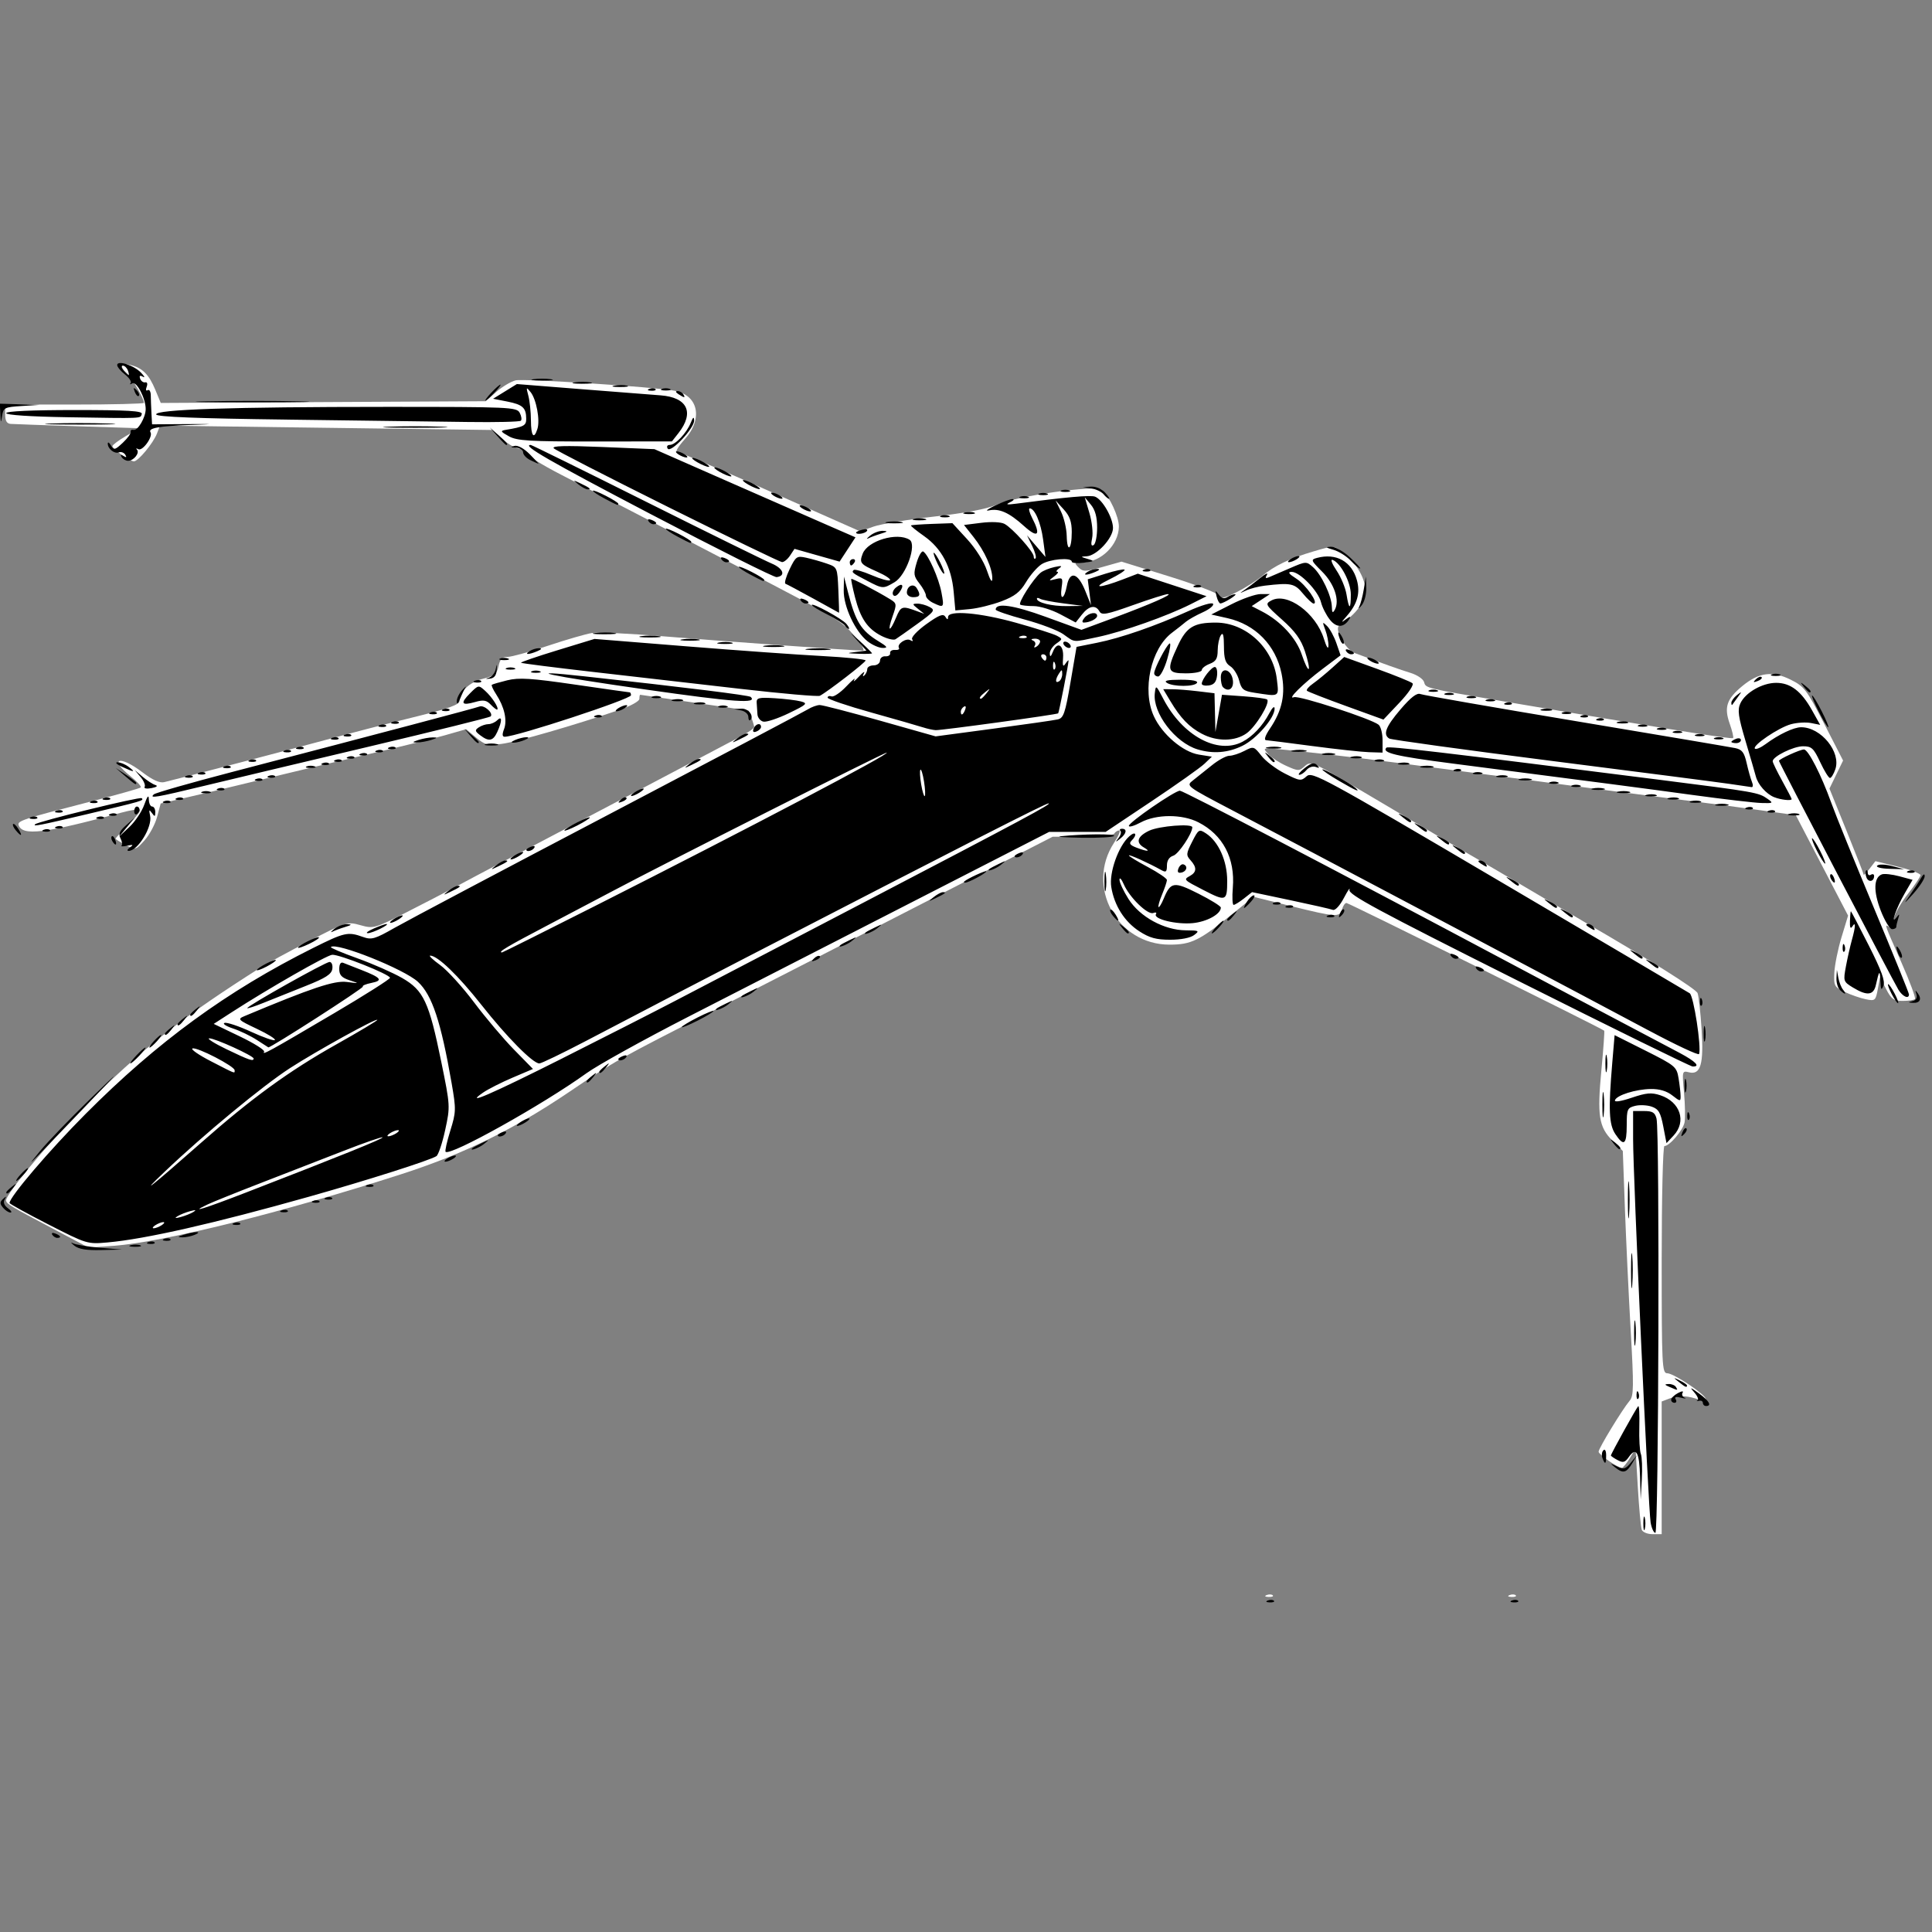 <?xml version="1.0" encoding="UTF-8" standalone="no"?>
<svg
   xmlns:dc="http://purl.org/dc/elements/1.1/"
   xmlns:cc="http://creativecommons.org/ns#"
   xmlns:rdf="http://www.w3.org/1999/02/22-rdf-syntax-ns#"
   xmlns:svg="http://www.w3.org/2000/svg"
   xmlns="http://www.w3.org/2000/svg"
   xmlns:sodipodi="http://sodipodi.sourceforge.net/DTD/sodipodi-0.dtd"
   xmlns:inkscape="http://www.inkscape.org/namespaces/inkscape"
   sodipodi:docname="x-wing-black.svg"
   inkscape:version="1.0 (4035a4fb49, 2020-05-01)"
   id="svg8"
   version="1.1"
   viewBox="0 0 162 162"
   height="162mm"
   width="162mm">
  <rect x="0" y="0" width="162" height="162" fill="#808080" stroke="none"/>
  <defs
     id="defs2" />
  <sodipodi:namedview
     inkscape:document-rotation="0"
     inkscape:window-maximized="1"
     inkscape:window-y="-9"
     inkscape:window-x="-9"
     inkscape:window-height="1001"
     inkscape:window-width="1920"
     fit-margin-bottom="0"
     fit-margin-right="0"
     fit-margin-left="0"
     fit-margin-top="0"
     showgrid="false"
     inkscape:current-layer="layer1"
     inkscape:document-units="mm"
     inkscape:cy="314.08375"
     inkscape:cx="449.71484"
     inkscape:zoom="0.7"
     inkscape:pageshadow="2"
     inkscape:pageopacity="0"
     borderopacity="1.0"
     bordercolor="#666666"
     pagecolor="#4b4b4b"
     id="base" />
  <g
     transform="translate(-27.702,-104.815)"
     id="layer1"
     inkscape:groupmode="layer"
     inkscape:label="Layer 1">
    <g
       transform="translate(-0.005,30.442)"
       id="g4818">
      <path
         style="fill:#ffffff;stroke-width:0.265"
         d="m 133.921,208.119 c 0.191,-0.076 0.419,-0.067 0.507,0.021 0.088,0.088 -0.068,0.15 -0.347,0.139 -0.308,-0.013 -0.371,-0.075 -0.16,-0.16 z m 20.373,0 c 0.191,-0.076 0.419,-0.067 0.507,0.021 0.088,0.088 -0.068,0.15 -0.347,0.139 -0.308,-0.013 -0.371,-0.075 -0.16,-0.16 z m 11.075,-5.484 c -0.079,-0.205 -0.228,-1.816 -0.331,-3.58 l -0.188,-3.206 -0.487,0.801 c -0.268,0.441 -0.564,0.801 -0.658,0.801 -0.348,0 -1.953,-1.11 -1.953,-1.351 0,-0.282 1.996,-3.559 2.603,-4.275 0.346,-0.407 0.356,-1.16 0.084,-5.953 -0.171,-3.018 -0.389,-7.624 -0.484,-10.236 l -0.173,-4.749 -0.87,-0.87 c -1.142,-1.142 -1.289,-2.095 -0.922,-5.961 0.167,-1.757 0.271,-3.224 0.231,-3.259 -0.239,-0.21 -21.427,-10.708 -21.612,-10.708 -0.125,0 -0.289,0.238 -0.365,0.529 -0.18,0.687 -0.509,0.667 -4.268,-0.264 l -3.154,-0.781 -1.796,1.451 c -2.755,2.226 -3.436,2.558 -5.256,2.558 -4.411,0 -7.062,-4.895 -4.636,-8.561 0.37,-0.559 0.559,-1.017 0.42,-1.017 -0.139,0 -0.326,0.119 -0.416,0.265 -0.09,0.146 -1.282,0.265 -2.664,0.265 h -2.501 l -5.487,2.812 c -3.018,1.547 -7.511,3.853 -9.985,5.124 -2.474,1.271 -7.951,4.075 -12.171,6.232 -9.262,4.732 -8.78,4.461 -13.065,7.344 -4.588,3.087 -8.777,5.13 -13.9,6.781 -9.946,3.204 -19.958,5.699 -24.1,6.006 l -2.117,0.157 -2.646,-1.399 c -3.891,-2.057 -4.189,-2.233 -4.285,-2.518 -0.165,-0.494 4.342,-5.81 7.615,-8.982 4.348,-4.213 7.437,-6.597 13.735,-10.597 0.509,-0.324 2.348,-1.323 4.085,-2.222 3.105,-1.606 3.178,-1.628 4.278,-1.321 1.087,0.304 1.194,0.275 3.818,-1.058 1.485,-0.754 3.31,-1.701 4.057,-2.104 0.747,-0.403 2.667,-1.421 4.268,-2.262 1.601,-0.841 3.982,-2.095 5.292,-2.785 1.31,-0.691 3.512,-1.85 4.895,-2.577 3.971,-2.087 8.228,-4.331 9.525,-5.021 0.655,-0.348 1.178,-0.716 1.162,-0.817 -0.047,-0.301 -0.425,-1.375 -0.484,-1.375 -0.03,0 -2.07,-0.297 -4.533,-0.661 -2.463,-0.364 -4.509,-0.661 -4.545,-0.661 -0.036,-2.6e-4 -0.066,0.156 -0.066,0.347 0,0.191 -0.744,0.602 -1.654,0.913 -3.804,1.299 -8.623,2.692 -9.869,2.854 -1.194,0.155 -1.425,0.098 -2.169,-0.527 l -0.832,-0.7 -1.8,0.515 c -0.99,0.283 -3.943,1.012 -6.562,1.619 -2.619,0.608 -6.608,1.555 -8.864,2.106 -2.256,0.551 -5.066,1.223 -6.245,1.495 l -2.144,0.494 -0.3,1.124 c -0.165,0.618 -0.636,1.499 -1.046,1.958 -0.741,0.829 -0.751,0.832 -1.591,0.398 -0.465,-0.24 -0.845,-0.479 -0.845,-0.531 0,-0.052 0.493,-0.588 1.096,-1.19 0.603,-0.603 1.032,-1.16 0.954,-1.237 -0.078,-0.078 -0.779,0.032 -1.559,0.244 -6.452,1.754 -8.313,1.978 -8.625,1.041 -0.115,-0.346 0.446,-0.53 5.877,-1.925 2.324,-0.597 4.289,-1.149 4.366,-1.227 0.077,-0.077 -0.306,-0.499 -0.852,-0.938 -1.871,-1.502 -0.934,-1.805 1.006,-0.324 0.833,0.636 1.431,0.907 1.806,0.819 0.823,-0.193 8.341,-2.151 11.409,-2.972 5.439,-1.455 6.433,-1.713 9.854,-2.56 2.586,-0.64 3.505,-0.973 3.506,-1.271 0.002,-0.792 0.837,-1.583 1.972,-1.869 0.96,-0.242 1.173,-0.414 1.301,-1.058 0.115,-0.577 0.304,-0.77 0.756,-0.773 0.331,-0.002 1.852,-0.422 3.38,-0.932 1.528,-0.511 3.195,-0.993 3.704,-1.073 0.509,-0.08 3.188,0.045 5.953,0.277 4.547,0.382 15.889,1.194 16.755,1.2 0.193,0.001 -0.12,-0.548 -0.695,-1.222 -1.102,-1.289 -1.353,-1.439 -9.715,-5.79 -2.762,-1.438 -6.57,-3.421 -8.462,-4.408 -1.892,-0.987 -4.779,-2.482 -6.415,-3.322 -1.636,-0.84 -2.976,-1.676 -2.977,-1.858 -5.29e-4,-0.182 -0.235,-0.331 -0.521,-0.331 -0.286,0 -0.922,-0.353 -1.413,-0.784 l -0.893,-0.784 -13.923,-0.184 -13.923,-0.184 -0.248,0.653 c -0.307,0.808 -1.576,2.343 -1.937,2.343 -0.34,0 -1.804,-1.036 -1.801,-1.275 0.001,-0.099 0.507,-0.478 1.124,-0.842 l 1.122,-0.661 -5.159,-0.163 c -2.838,-0.09 -5.368,-0.179 -5.622,-0.198 -0.33,-0.025 -0.463,-0.263 -0.463,-0.829 v -0.794 h 5.821 c 3.201,0 5.821,-0.064 5.821,-0.143 0,-0.342 -1.057,-2.172 -1.436,-2.487 -0.655,-0.543 -0.498,-0.888 0.311,-0.686 0.999,0.249 1.544,0.797 2.078,2.086 l 0.454,1.097 13.623,-0.073 13.623,-0.073 0.892,-0.783 c 0.49,-0.431 1.217,-0.865 1.614,-0.966 0.648,-0.164 11.612,0.549 13.321,0.867 2.002,0.372 2.421,2.348 0.865,4.07 -0.526,0.583 -0.817,1.059 -0.646,1.059 0.171,0 3.694,1.499 7.829,3.332 l 7.518,3.332 1.131,-0.398 c 0.622,-0.219 2.917,-0.598 5.1,-0.843 2.525,-0.283 4.402,-0.635 5.159,-0.969 1.738,-0.765 8.358,-1.699 8.893,-1.255 0.629,0.522 1.427,2.254 1.417,3.074 -0.019,1.522 -1.498,2.982 -3.024,2.985 -0.716,0.002 -0.748,0.038 -0.364,0.422 0.384,0.384 0.558,0.381 2.015,-0.028 l 1.595,-0.448 3.928,1.217 c 2.161,0.669 4.053,1.386 4.206,1.593 0.235,0.318 0.477,0.275 1.565,-0.276 0.708,-0.359 1.641,-0.95 2.073,-1.314 1.038,-0.873 2.335,-1.495 4.362,-2.089 1.641,-0.482 1.672,-0.481 2.381,0.044 1.06,0.785 1.909,2.168 1.909,3.109 0,1.116 -0.638,2.021 -2.174,3.082 -0.429,0.296 0.546,2.017 1.302,2.298 2.633,0.98 3.771,1.384 4.675,1.663 0.58,0.179 1.079,0.521 1.149,0.788 0.129,0.494 0.117,0.491 6.557,1.584 13.746,2.333 19.233,3.211 19.348,3.095 0.057,-0.058 -0.071,-0.602 -0.286,-1.211 -0.486,-1.378 -0.255,-2.068 1.058,-3.15 1.39,-1.146 2.521,-1.296 4.047,-0.539 1.144,0.568 1.347,0.834 2.818,3.698 l 1.585,3.086 -0.571,1.176 -0.571,1.176 1.433,3.544 c 0.788,1.949 1.436,3.603 1.439,3.676 0.003,0.073 0.225,-0.152 0.493,-0.501 l 0.487,-0.633 1.889,0.463 c 1.039,0.255 1.889,0.573 1.889,0.707 0,0.134 -0.466,0.834 -1.036,1.555 -0.57,0.721 -1.116,1.671 -1.212,2.111 -0.097,0.44 -0.285,0.732 -0.419,0.65 -0.357,-0.22 -0.355,-0.217 1.058,2.98 0.715,1.618 1.231,3.012 1.147,3.097 -0.085,0.085 -0.548,0.154 -1.03,0.154 -0.745,0 -0.952,-0.148 -1.386,-0.992 l -0.51,-0.992 -0.19,1.006 c -0.181,0.961 -0.227,0.999 -1.018,0.836 -0.455,-0.093 -1.245,-0.368 -1.754,-0.609 -0.869,-0.412 -0.923,-0.511 -0.871,-1.611 0.03,-0.645 0.302,-1.986 0.604,-2.981 l 0.549,-1.809 -2.192,-4.21 -2.192,-4.21 -2.91,-0.408 c -1.601,-0.225 -4.875,-0.655 -7.276,-0.956 -2.401,-0.301 -6.152,-0.784 -8.334,-1.074 -2.183,-0.29 -5.755,-0.759 -7.938,-1.043 -2.183,-0.284 -5.338,-0.697 -7.011,-0.918 -3.68,-0.485 -9.994,-1.19 -10.691,-1.193 -0.475,-0.002 -0.478,0.026 -0.058,0.49 0.245,0.271 0.919,0.706 1.497,0.967 0.993,0.448 1.079,0.449 1.552,0.021 0.479,-0.433 0.657,-0.361 4.034,1.644 4.57,2.713 10.003,5.913 10.677,6.289 0.291,0.162 2.196,1.28 4.233,2.484 2.037,1.204 4.061,2.397 4.498,2.65 5.527,3.21 9.358,5.619 9.492,5.968 0.091,0.237 0.241,1.588 0.334,3.004 0.193,2.951 -0.078,3.88 -1.06,3.633 -0.571,-0.143 -0.579,-0.107 -0.413,1.704 0.093,1.018 0.114,2.142 0.046,2.498 -0.124,0.649 -1.26,1.983 -1.688,1.983 -0.126,0 -0.229,4.286 -0.229,9.525 0,8.877 0.031,9.525 0.461,9.525 0.553,0 3.243,1.806 3.243,2.177 0,0.143 -0.208,0.18 -0.463,0.082 -0.98,-0.379 -1.814,-0.435 -2.514,-0.168 l -0.728,0.277 v 5.563 5.563 h -0.765 c -0.421,0 -0.83,-0.168 -0.909,-0.373 z"
         id="path4780-9"
         inkscape:connector-curvature="0" />
      <path
         style="fill:#000000;stroke-width:0.266"
         d="m 134.014,208.575 c 0.192,-0.077 0.421,-0.067 0.51,0.021 0.088,0.088 -0.069,0.151 -0.349,0.14 -0.31,-0.013 -0.373,-0.076 -0.161,-0.161 z m 20.475,0 c 0.192,-0.077 0.421,-0.067 0.51,0.021 0.088,0.088 -0.069,0.151 -0.349,0.14 -0.31,-0.013 -0.373,-0.076 -0.161,-0.161 z m 11.014,-6.467 c 0,-0.512 0.055,-0.721 0.122,-0.465 0.067,0.256 0.067,0.675 0,0.931 -0.067,0.256 -0.122,0.047 -0.122,-0.465 z m 0.611,-0.067 c -0.192,-1.115 -1.47,-29.062 -1.47,-32.155 v -2.352 h 0.902 c 0.731,0 0.932,0.121 1.063,0.642 0.271,1.08 0.178,34.73 -0.097,34.73 -0.137,0 -0.316,-0.389 -0.398,-0.864 z m -0.887,-3.841 c -0.055,-2.067 -0.322,-2.539 -0.938,-1.659 -0.326,0.466 -0.485,0.509 -0.949,0.261 -0.306,-0.164 -0.557,-0.337 -0.557,-0.385 0,-0.132 2.125,-3.97 2.289,-4.134 0.079,-0.079 0.121,0.693 0.094,1.716 -0.027,1.023 0.03,2.052 0.127,2.286 0.097,0.235 0.133,1.192 0.081,2.128 l -0.095,1.701 z m -2.056,-0.758 c -0.496,-0.398 -0.491,-0.402 0.119,-0.105 0.557,0.272 0.708,0.23 1.163,-0.318 l 0.523,-0.63 -0.388,0.65 c -0.499,0.836 -0.776,0.915 -1.417,0.402 z m -1.097,-0.805 c -0.088,-0.229 -0.054,-0.522 0.075,-0.652 0.136,-0.136 0.235,0.04 0.235,0.417 0,0.755 -0.085,0.82 -0.31,0.235 z m 8.42,-4.628 c 0,-0.142 -0.15,-0.221 -0.332,-0.177 -0.183,0.045 -0.235,0.028 -0.117,-0.036 0.119,-0.064 -0.001,-0.364 -0.266,-0.666 -0.415,-0.473 -0.362,-0.462 0.383,0.078 0.86,0.624 1.106,1.059 0.598,1.059 -0.146,0 -0.266,-0.116 -0.266,-0.258 z m -2.659,-0.265 c 0,-0.141 0.254,-0.392 0.564,-0.558 0.33,-0.177 0.495,-0.19 0.397,-0.032 -0.092,0.148 -0.016,0.339 0.167,0.423 0.184,0.084 0.05,0.082 -0.298,-0.006 -0.425,-0.107 -0.572,-0.063 -0.45,0.135 0.1,0.162 0.055,0.294 -0.1,0.294 -0.155,0 -0.282,-0.115 -0.282,-0.257 z m -2.904,-0.43 c 0.013,-0.31 0.076,-0.373 0.161,-0.161 0.077,0.192 0.067,0.421 -0.021,0.51 -0.088,0.088 -0.151,-0.069 -0.14,-0.349 z m 2.771,-0.643 c -0.434,-0.186 -0.449,-0.232 -0.082,-0.247 0.247,-0.01 0.524,0.101 0.614,0.247 0.189,0.306 0.18,0.306 -0.532,0 z m 0.782,-0.414 c -0.496,-0.397 -0.492,-0.402 0.082,-0.124 0.329,0.159 0.598,0.346 0.598,0.414 0,0.204 -0.138,0.145 -0.68,-0.29 z m -3.755,-4.108 c 0,-0.951 0.048,-1.34 0.107,-0.864 0.059,0.475 0.059,1.253 0,1.729 -0.059,0.475 -0.107,0.086 -0.107,-0.864 z m -0.257,-5.186 c -7.9e-4,-1.316 0.044,-1.889 0.1,-1.271 0.056,0.617 0.057,1.694 0.002,2.394 -0.055,0.699 -0.101,0.194 -0.102,-1.122 z M 33.935,178.817 c -0.284,-0.23 -0.337,-0.32 -0.117,-0.199 0.219,0.121 1.236,0.29 2.26,0.376 l 1.861,0.156 -1.744,0.043 c -1.242,0.031 -1.893,-0.077 -2.26,-0.376 z m 4.741,-0.032 c 0.259,-0.068 0.618,-0.063 0.798,0.01 0.18,0.073 -0.032,0.128 -0.47,0.123 -0.439,-0.005 -0.586,-0.065 -0.327,-0.132 z m -6.914,-1.743 c -1.789,-0.915 -3.254,-1.723 -3.255,-1.796 -0.007,-0.498 3.352,-4.434 6.371,-7.464 6.048,-6.072 11.856,-10.308 19.077,-13.916 2.637,-1.317 2.925,-1.382 4.174,-0.933 0.735,0.264 1.001,0.188 2.678,-0.767 1.024,-0.583 9.101,-4.858 17.949,-9.499 8.848,-4.641 16.352,-8.605 16.676,-8.807 0.324,-0.203 0.779,-0.369 1.011,-0.369 0.232,0 2.513,0.591 5.07,1.314 l 4.648,1.314 4.844,-0.647 c 2.664,-0.356 5.094,-0.705 5.4,-0.776 0.482,-0.112 0.622,-0.523 1.064,-3.105 l 0.508,-2.976 1.728,-0.347 c 1.992,-0.4 4.879,-1.401 7.64,-2.649 1.089,-0.492 1.991,-0.759 2.079,-0.616 0.086,0.139 -0.304,0.461 -0.868,0.714 -0.563,0.253 -1.2,0.612 -1.415,0.796 -0.215,0.184 -0.735,0.594 -1.155,0.91 -1.777,1.335 -2.534,4.797 -1.531,6.999 0.691,1.518 2.44,3.011 3.778,3.225 l 1.09,0.174 -0.621,0.594 c -0.342,0.327 -2.346,1.746 -4.453,3.154 l -3.832,2.56 h -2.37 -2.37 l -11.746,6.017 c -6.46,3.309 -14.797,7.581 -18.526,9.492 -3.729,1.911 -7.558,4.035 -8.509,4.718 -3.718,2.674 -11.441,6.981 -11.826,6.596 -0.065,-0.065 0.113,-0.862 0.396,-1.772 0.486,-1.562 0.492,-1.783 0.111,-3.978 -0.899,-5.175 -1.634,-7.388 -2.821,-8.497 -1.137,-1.062 -6.87,-3.354 -7.304,-2.92 -0.059,0.059 0.943,0.484 2.226,0.944 1.283,0.461 2.971,1.205 3.752,1.653 1.799,1.033 2.252,2.004 3.277,7.023 0.755,3.695 0.758,3.745 0.328,5.723 -0.238,1.097 -0.569,2.082 -0.735,2.19 -0.539,0.35 -5.778,2.017 -10.671,3.397 -7.974,2.248 -13.723,3.554 -16.885,3.836 -1.715,0.153 -1.753,0.142 -4.981,-1.509 z m 9.502,0.065 c 0.219,-0.142 0.279,-0.258 0.133,-0.258 -0.146,0 -0.445,0.116 -0.665,0.258 -0.219,0.142 -0.279,0.258 -0.133,0.258 0.146,0 0.445,-0.116 0.665,-0.258 z m 2.659,-1.109 c 0.277,-0.171 0.196,-0.192 -0.266,-0.069 -0.366,0.098 -0.844,0.289 -1.064,0.424 -0.277,0.171 -0.196,0.192 0.266,0.069 0.366,-0.098 0.844,-0.289 1.064,-0.424 z m 4.438,-1.641 c 7.878,-3.047 11.518,-4.518 11.42,-4.615 -0.056,-0.056 -1.523,0.453 -3.26,1.131 -1.737,0.678 -4.834,1.88 -6.881,2.672 -2.047,0.792 -4.082,1.611 -4.52,1.819 -1.641,0.781 -0.315,0.369 3.241,-1.007 z m -3.773,-4.18 c 4.2,-3.706 7.371,-6.012 11.307,-8.223 1.898,-1.066 3.45,-1.993 3.45,-2.059 0,-0.212 -5.106,2.606 -7.328,4.044 -2.29,1.483 -7.223,5.561 -10.488,8.67 -2.311,2.201 -1.116,1.25 3.058,-2.432 z m 16.353,-0.783 c 0.219,-0.142 0.279,-0.258 0.133,-0.258 -0.146,0 -0.445,0.116 -0.665,0.258 -0.219,0.142 -0.279,0.258 -0.133,0.258 0.146,0 0.445,-0.116 0.665,-0.258 z m 13.96,-6.299 c 3.364,-1.691 7.552,-3.824 9.307,-4.74 1.755,-0.916 8.875,-4.631 15.821,-8.255 13.486,-7.036 15.951,-8.357 15.597,-8.362 -0.244,-0.003 -6.996,3.439 -25.436,12.967 -3.753,1.939 -5.83,3.021 -13.332,6.943 -1.995,1.043 -3.762,1.896 -3.928,1.896 -0.541,0 -2.721,-2.205 -4.863,-4.92 -1.946,-2.466 -3.669,-4.122 -4.288,-4.122 -0.142,0 0.232,0.356 0.832,0.79 0.6,0.435 1.879,1.841 2.843,3.125 0.964,1.284 2.47,3.067 3.348,3.962 l 1.595,1.628 -1.705,0.725 c -0.938,0.399 -2.049,0.962 -2.471,1.252 -1.669,1.148 0.623,0.158 6.68,-2.887 z m -27.521,1.017 c 0,-0.332 -3.146,-1.959 -3.531,-1.826 -0.179,0.061 0.513,0.543 1.537,1.07 2.154,1.109 1.994,1.049 1.994,0.756 z m 1.595,-0.979 c 0,-0.227 -3.279,-1.72 -3.723,-1.694 -0.219,0.013 0.439,0.427 1.462,0.92 1.879,0.906 2.26,1.037 2.26,0.774 z m 6.714,-3.78 c 2.596,-1.53 4.72,-2.876 4.72,-2.99 0,-0.283 -4.249,-1.976 -4.847,-1.931 -0.463,0.035 -5.338,2.824 -8.434,4.825 l -1.5,0.97 2.186,1.049 c 1.203,0.577 2.121,1.155 2.04,1.285 -0.201,0.325 0.416,-0.014 5.834,-3.208 z m -6.448,2.22 c -0.512,-0.335 -1.409,-0.766 -1.994,-0.959 -0.585,-0.193 -0.904,-0.404 -0.71,-0.469 0.195,-0.065 1.189,0.266 2.21,0.737 1.021,0.471 1.925,0.786 2.01,0.701 0.085,-0.085 -0.599,-0.511 -1.519,-0.946 -1.58,-0.747 -1.638,-0.807 -1.035,-1.06 5.644,-2.367 7.538,-3 8.58,-2.866 1.078,0.139 1.083,0.136 0.235,-0.142 -0.664,-0.218 -0.864,-0.436 -0.864,-0.939 0,-0.417 0.121,-0.607 0.332,-0.523 0.183,0.073 0.871,0.343 1.529,0.6 1.66,0.649 1.841,0.884 0.838,1.085 -0.471,0.094 -0.795,0.233 -0.72,0.308 0.105,0.105 -7.763,5.165 -7.925,5.096 -0.02,-0.009 -0.456,-0.29 -0.968,-0.624 z m -0.798,-2.668 c 0,-0.188 6.561,-3.872 6.897,-3.872 0.177,0 0.281,0.259 0.234,0.58 -0.066,0.452 -0.556,0.767 -2.212,1.425 -1.17,0.465 -2.755,1.099 -3.523,1.41 -0.768,0.311 -1.396,0.516 -1.396,0.456 z m 29.142,-8.555 c 12.903,-6.522 24.946,-12.855 24.464,-12.865 -0.214,-0.004 -18.876,9.423 -22.894,11.564 -0.877,0.468 -3.36,1.775 -5.518,2.905 -3.402,1.782 -4.24,2.281 -3.83,2.281 0.051,0 3.551,-1.748 7.778,-3.885 z m 27.602,-10.45 c -0.098,-0.61 -0.233,-1.052 -0.301,-0.984 -0.068,0.068 -0.04,0.619 0.062,1.224 0.102,0.605 0.238,1.048 0.301,0.984 0.063,-0.063 0.036,-0.614 -0.062,-1.224 z m -65.037,38.621 c 0.192,-0.077 0.421,-0.067 0.51,0.021 0.088,0.088 -0.069,0.151 -0.349,0.14 -0.31,-0.013 -0.373,-0.076 -0.161,-0.161 z m 1.33,-0.266 c 0.192,-0.077 0.421,-0.067 0.51,0.021 0.088,0.088 -0.069,0.151 -0.349,0.14 -0.31,-0.013 -0.373,-0.076 -0.161,-0.161 z m -9.388,-0.347 c -0.093,-0.151 0.014,-0.195 0.25,-0.105 0.461,0.177 0.545,0.367 0.162,0.367 -0.138,0 -0.323,-0.118 -0.413,-0.263 z m 11.033,-0.003 c 0.909,-0.291 1.608,-0.291 0.931,0 -0.292,0.126 -0.771,0.225 -1.064,0.221 -0.428,-0.006 -0.401,-0.05 0.133,-0.221 z m 121.082,-2.925 c 0,-1.39 0.045,-1.958 0.1,-1.263 0.055,0.695 0.055,1.832 0,2.527 -0.055,0.695 -0.1,0.126 -0.1,-1.263 z M 47.329,176.927 c 0.192,-0.077 0.421,-0.067 0.51,0.021 0.088,0.088 -0.069,0.151 -0.349,0.14 -0.31,-0.013 -0.373,-0.076 -0.161,-0.161 z m -19.371,-1.292 c -0.277,-0.334 -0.276,-0.47 0.006,-0.731 0.275,-0.255 0.303,-0.244 0.134,0.052 -0.137,0.24 -0.037,0.501 0.278,0.731 0.27,0.197 0.362,0.359 0.206,0.359 -0.156,0 -0.437,-0.185 -0.625,-0.41 z m 23.359,0.229 c 0.192,-0.077 0.421,-0.067 0.51,0.021 0.088,0.088 -0.069,0.151 -0.349,0.14 -0.31,-0.013 -0.373,-0.076 -0.161,-0.161 z m 2.659,-0.798 c 0.192,-0.077 0.421,-0.067 0.51,0.021 0.088,0.088 -0.069,0.151 -0.349,0.14 -0.31,-0.013 -0.373,-0.076 -0.161,-0.161 z m 1.064,-0.266 c 0.192,-0.077 0.421,-0.067 0.51,0.021 0.088,0.088 -0.069,0.151 -0.349,0.14 -0.31,-0.013 -0.373,-0.076 -0.161,-0.161 z m -26.806,-0.451 c 0,-0.055 0.209,-0.265 0.465,-0.465 0.422,-0.331 0.431,-0.321 0.1,0.1 -0.347,0.443 -0.566,0.584 -0.566,0.365 z m 30.263,-0.613 c 0.192,-0.077 0.421,-0.067 0.51,0.021 0.088,0.088 -0.069,0.151 -0.349,0.14 -0.31,-0.013 -0.373,-0.076 -0.161,-0.161 z m -29.067,-0.882 c 0.265,-0.293 0.541,-0.532 0.614,-0.532 0.073,0 -0.084,0.239 -0.348,0.532 -0.265,0.293 -0.541,0.532 -0.614,0.532 -0.073,0 0.084,-0.239 0.348,-0.532 z m 1.662,-1.995 c 0.601,-0.731 2.444,-2.646 4.095,-4.255 2.854,-2.781 2.819,-2.734 -0.698,0.931 -4.774,4.976 -4.673,4.877 -3.398,3.324 z m 34.102,0.665 c 0.219,-0.142 0.519,-0.258 0.665,-0.258 0.146,0 0.086,0.116 -0.133,0.258 -0.219,0.142 -0.519,0.258 -0.665,0.258 -0.146,0 -0.086,-0.116 0.133,-0.258 z m 2.149,-0.895 c 0.061,-0.053 0.41,-0.239 0.776,-0.414 0.627,-0.299 0.635,-0.293 0.149,0.097 -0.424,0.339 -1.289,0.636 -0.924,0.317 z m 95.67,-0.368 c -0.331,-0.422 -0.321,-0.431 0.1,-0.1 0.443,0.347 0.584,0.566 0.365,0.566 -0.055,0 -0.265,-0.209 -0.465,-0.465 z m 0.14,-0.798 c -0.534,-0.803 -0.588,-2.051 -0.256,-5.975 l 0.196,-2.318 2.598,1.304 c 2.495,1.252 2.605,1.345 2.766,2.318 0.092,0.558 0.169,1.232 0.17,1.498 0.003,0.452 -0.044,0.447 -0.698,-0.067 -0.462,-0.364 -1.073,-0.546 -1.795,-0.536 -1.272,0.018 -2.873,0.519 -3.012,0.944 -0.058,0.178 0.497,0.094 1.402,-0.211 1.231,-0.416 1.659,-0.453 2.402,-0.208 1.673,0.552 2.216,2.204 1.11,3.382 l -0.593,0.632 -0.271,-1.408 c -0.223,-1.161 -0.393,-1.45 -0.965,-1.65 -0.382,-0.133 -1.01,-0.163 -1.396,-0.066 -0.652,0.164 -0.702,0.28 -0.702,1.634 0,1.627 -0.238,1.807 -0.958,0.726 z m -93.704,0.095 c 0,-0.058 0.186,-0.176 0.413,-0.263 0.237,-0.091 0.343,-0.046 0.25,0.105 -0.156,0.253 -0.663,0.374 -0.663,0.158 z M 168.781,169.318 c 0.1,-0.262 0.249,-0.41 0.33,-0.328 0.082,0.082 1.6e-4,0.296 -0.182,0.477 -0.263,0.261 -0.293,0.23 -0.149,-0.149 z m -97.737,-0.568 c 0,-0.073 0.239,-0.261 0.532,-0.418 0.292,-0.157 0.532,-0.225 0.532,-0.152 0,0.073 -0.239,0.261 -0.532,0.418 -0.292,0.157 -0.532,0.225 -0.532,0.152 z m 91.024,-1.747 c 0,-0.951 0.048,-1.34 0.107,-0.864 0.059,0.475 0.059,1.253 0,1.729 -0.059,0.475 -0.107,0.086 -0.107,-0.864 z m 7.115,0.909 c 0.013,-0.31 0.076,-0.373 0.161,-0.161 0.077,0.192 0.067,0.421 -0.021,0.51 -0.088,0.088 -0.151,-0.069 -0.14,-0.349 z m -0.225,-2.504 c 0,-0.512 0.055,-0.721 0.122,-0.465 0.067,0.256 0.067,0.675 0,0.931 -0.067,0.256 -0.122,0.047 -0.122,-0.465 z m -92.065,-0.366 c 0,-0.055 0.209,-0.265 0.465,-0.465 0.422,-0.331 0.431,-0.321 0.1,0.1 -0.347,0.443 -0.566,0.584 -0.566,0.365 z m 85.428,-1.495 c 0,-0.658 0.052,-0.928 0.115,-0.598 0.063,0.329 0.063,0.868 0,1.197 -0.063,0.329 -0.115,0.06 -0.115,-0.598 z m -84.364,0.697 c 0,-0.055 0.209,-0.265 0.465,-0.465 0.422,-0.331 0.431,-0.321 0.1,0.1 -0.347,0.443 -0.566,0.584 -0.566,0.365 z m 77.053,-7.624 c -11.852,-5.943 -14.262,-7.243 -14.149,-7.632 0.075,-0.258 -0.133,0.043 -0.462,0.669 -0.347,0.66 -0.738,1.083 -0.932,1.009 -0.184,-0.071 -1.783,-0.434 -3.554,-0.808 l -3.22,-0.68 -0.68,0.535 c -0.374,0.294 -0.764,0.535 -0.866,0.535 -0.102,0 -0.132,-0.645 -0.067,-1.433 0.205,-2.474 -0.831,-4.443 -2.89,-5.493 -1.362,-0.695 -3.525,-0.689 -4.834,0.012 -0.546,0.293 -0.993,0.423 -0.993,0.289 0,-0.298 3.848,-2.949 4.28,-2.949 0.283,0 12.723,6.497 27.495,14.359 3.217,1.712 7.465,3.963 9.44,5.002 1.974,1.039 4.217,2.223 4.983,2.633 1.344,0.718 1.761,1.159 1.066,1.129 -0.183,-0.008 -6.761,-3.238 -14.618,-7.178 z m -115.875,6.261 c 0.343,-0.366 0.684,-0.665 0.757,-0.665 0.073,0 -0.148,0.299 -0.492,0.665 -0.343,0.366 -0.684,0.665 -0.757,0.665 -0.073,0 0.148,-0.299 0.492,-0.665 z m 40.417,0.294 c 0,-0.058 0.186,-0.176 0.413,-0.263 0.237,-0.091 0.343,-0.046 0.25,0.105 -0.156,0.253 -0.663,0.374 -0.663,0.158 z M 165.972,160.789 c -2.267,-1.211 -8.788,-4.668 -14.492,-7.683 -5.704,-3.014 -11.746,-6.208 -13.428,-7.097 -1.682,-0.889 -4.825,-2.543 -6.985,-3.676 -3.915,-2.053 -3.925,-2.061 -3.324,-2.528 0.332,-0.258 1.044,-0.826 1.583,-1.263 0.539,-0.437 1.197,-0.795 1.462,-0.796 0.266,-7.9e-4 0.835,-0.185 1.266,-0.41 0.761,-0.397 0.8,-0.386 1.422,0.409 0.352,0.45 1.238,1.121 1.969,1.491 1.247,0.632 1.36,0.646 1.82,0.23 0.465,-0.421 1.305,0.036 16.128,8.76 8.601,5.062 15.799,9.307 15.997,9.434 0.33,0.212 0.992,4.504 0.786,5.095 -0.045,0.129 -1.937,-0.756 -4.204,-1.967 z m -125.374,0.894 c 0.265,-0.293 0.541,-0.532 0.614,-0.532 0.073,0 -0.084,0.239 -0.348,0.532 -0.265,0.293 -0.541,0.532 -0.614,0.532 -0.073,0 0.084,-0.239 0.348,-0.532 z m 129.961,-0.665 c 0.003,-0.585 0.057,-0.793 0.121,-0.462 0.064,0.331 0.061,0.81 -0.005,1.064 -0.067,0.254 -0.119,-0.016 -0.116,-0.601 z m -129.031,0.033 c 0,-0.055 0.209,-0.265 0.465,-0.465 0.422,-0.331 0.431,-0.321 0.1,0.1 -0.347,0.443 -0.566,0.584 -0.566,0.365 z m 43.342,-0.555 c 0,-0.073 0.598,-0.436 1.33,-0.807 0.731,-0.371 1.33,-0.614 1.33,-0.541 0,0.073 -0.598,0.436 -1.33,0.807 -0.731,0.371 -1.33,0.614 -1.33,0.541 z m -42.279,-0.242 c 0,-0.055 0.209,-0.265 0.465,-0.465 0.422,-0.331 0.431,-0.321 0.1,0.1 -0.347,0.443 -0.566,0.584 -0.566,0.365 z m 1.064,-0.798 c 0,-0.055 0.209,-0.265 0.465,-0.465 0.422,-0.331 0.431,-0.321 0.1,0.1 -0.347,0.443 -0.566,0.584 -0.566,0.365 z M 87.818,158.927 c 0.061,-0.053 0.41,-0.239 0.776,-0.414 0.627,-0.299 0.635,-0.293 0.149,0.097 -0.424,0.339 -1.289,0.636 -0.924,0.317 z m 82.429,-0.59 c 0.013,-0.31 0.076,-0.373 0.161,-0.161 0.077,0.192 0.067,0.421 -0.021,0.51 -0.088,0.088 -0.151,-0.069 -0.14,-0.349 z m 16.066,-0.643 c -0.227,-0.439 -0.353,-0.798 -0.28,-0.798 0.073,0 0.319,0.359 0.545,0.798 0.227,0.439 0.353,0.798 0.28,0.798 -0.073,0 -0.319,-0.359 -0.545,-0.798 z m 1.78,0.617 c 0.282,-0.074 0.397,-0.287 0.307,-0.568 -0.118,-0.371 -0.096,-0.382 0.13,-0.062 0.341,0.482 0.151,0.82 -0.438,0.78 -0.421,-0.029 -0.421,-0.038 0.001,-0.15 z m -98.148,-0.448 c 0.061,-0.053 0.41,-0.239 0.776,-0.414 0.627,-0.299 0.635,-0.293 0.149,0.097 -0.424,0.339 -1.289,0.636 -0.924,0.317 z m 96.946,-0.501 c -0.471,-0.772 -10.017,-19.058 -10.017,-19.188 0,-0.15 1.768,-0.957 2.096,-0.957 0.36,0 1.439,2.109 2.3,4.496 0.361,1.001 1.972,4.972 3.581,8.826 1.609,3.854 2.925,7.1 2.925,7.215 0,0.423 -0.531,0.189 -0.885,-0.391 z m -4.912,0.013 c -0.175,-0.176 -0.303,-0.624 -0.283,-0.997 l 0.036,-0.678 0.122,0.665 c 0.067,0.366 0.245,0.814 0.395,0.997 0.348,0.424 0.15,0.434 -0.271,0.013 z m 1.107,-0.191 c -0.814,-0.497 -0.828,-0.539 -0.597,-1.778 0.13,-0.698 0.355,-1.695 0.5,-2.216 0.321,-1.155 0.334,-1.599 0.033,-1.125 -0.148,0.234 -0.215,0.076 -0.195,-0.465 0.016,-0.451 0.051,-0.82 0.076,-0.82 0.026,-2.8e-4 0.699,1.286 1.496,2.858 1.072,2.116 1.393,2.997 1.235,3.391 -0.173,0.43 -0.222,0.353 -0.254,-0.399 -0.041,-0.964 -0.105,-0.908 -0.378,0.332 -0.192,0.873 -0.743,0.936 -1.916,0.221 z M 49.24,155.713 c 0,-0.073 0.359,-0.319 0.798,-0.546 0.439,-0.227 0.798,-0.353 0.798,-0.28 0,0.073 -0.359,0.319 -0.798,0.546 -0.439,0.227 -0.798,0.353 -0.798,0.28 z M 151.482,155.569 c -0.093,-0.151 0.014,-0.195 0.25,-0.105 0.461,0.177 0.545,0.367 0.162,0.367 -0.138,0 -0.323,-0.118 -0.413,-0.263 z m 14.607,-0.417 c -0.496,-0.397 -0.492,-0.402 0.082,-0.124 0.329,0.159 0.598,0.346 0.598,0.414 0,0.204 -0.138,0.145 -0.68,-0.29 z m -70.121,-0.417 c 0.18,-0.182 0.395,-0.263 0.477,-0.182 0.082,0.082 -0.066,0.231 -0.328,0.33 -0.379,0.144 -0.41,0.114 -0.149,-0.149 z m 53.387,-0.23 c -0.093,-0.151 0.014,-0.195 0.25,-0.105 0.461,0.177 0.545,0.367 0.162,0.367 -0.138,0 -0.323,-0.118 -0.413,-0.263 z m 15.405,-0.151 c -0.496,-0.397 -0.492,-0.402 0.082,-0.124 0.329,0.16 0.598,0.346 0.598,0.414 0,0.203 -0.138,0.145 -0.68,-0.29 z m 22.119,0.004 c -0.257,-0.669 -0.181,-0.841 0.133,-0.302 0.155,0.267 0.226,0.541 0.158,0.61 -0.068,0.069 -0.199,-0.07 -0.29,-0.308 z m -4.665,-0.544 c 0.013,-0.31 0.076,-0.373 0.161,-0.161 0.077,0.192 0.067,0.421 -0.021,0.51 -0.088,0.088 -0.151,-0.069 -0.14,-0.349 z m -129.516,0.025 c 0,-0.182 1.628,-0.989 1.75,-0.868 0.058,0.058 -0.312,0.304 -0.822,0.547 -0.51,0.243 -0.927,0.387 -0.927,0.32 z m 45.492,-0.232 c 0.061,-0.053 0.41,-0.239 0.776,-0.414 0.627,-0.299 0.635,-0.293 0.149,0.097 -0.424,0.339 -1.289,0.636 -0.924,0.317 z m 25.051,-1.143 c -1.247,-0.809 -2.105,-2.165 -2.354,-3.718 -0.191,-1.196 0.597,-3.42 1.503,-4.24 0.54,-0.489 0.72,-0.164 0.198,0.358 -0.235,0.235 -0.135,0.375 0.416,0.585 0.916,0.348 1.232,0.343 0.624,-0.011 -0.717,-0.418 -0.555,-0.939 0.439,-1.411 0.834,-0.396 3.616,-0.615 3.616,-0.286 0,0.521 -1.15,2.241 -1.591,2.382 -0.345,0.109 -0.536,0.402 -0.536,0.819 0,0.539 -0.079,0.606 -0.465,0.391 -1.092,-0.606 -2.726,-1.343 -2.726,-1.23 0,0.068 0.718,0.506 1.595,0.973 0.877,0.468 1.595,0.957 1.595,1.088 0,0.131 -0.181,0.671 -0.402,1.201 -0.221,0.53 -0.357,1.008 -0.302,1.064 0.055,0.055 0.249,-0.258 0.431,-0.697 0.591,-1.427 0.85,-1.465 2.91,-0.427 1.036,0.522 1.883,1.048 1.883,1.17 0,0.546 -1.164,1.189 -2.359,1.304 -1.376,0.132 -3.332,-0.346 -3.08,-0.753 0.082,-0.133 -0.021,-0.176 -0.228,-0.097 -0.466,0.179 -1.99,-1.304 -2.469,-2.402 -0.193,-0.444 -0.356,-0.621 -0.362,-0.394 -0.006,0.227 0.335,0.958 0.757,1.623 0.949,1.496 2.992,2.613 4.803,2.626 1.122,0.008 1.173,0.037 0.695,0.399 -0.311,0.236 -1.108,0.39 -2.008,0.39 -1.165,0 -1.731,-0.155 -2.584,-0.708 z m -67.5,-0.203 c 0.284,-0.23 0.763,-0.408 1.064,-0.396 0.439,0.018 0.407,0.065 -0.163,0.237 -0.391,0.118 -0.869,0.296 -1.064,0.396 -0.194,0.1 -0.121,-0.007 0.163,-0.237 z m 3.304,-0.03 c 0.492,-0.214 0.971,-0.384 1.064,-0.379 0.346,0.019 -1.176,0.77 -1.559,0.769 -0.219,-5.3e-4 0.004,-0.176 0.496,-0.39 z m 41.273,0.312 c 0.061,-0.053 0.41,-0.239 0.776,-0.414 0.627,-0.299 0.635,-0.293 0.149,0.097 -0.424,0.339 -1.289,0.636 -0.924,0.317 z m 21.482,-0.368 c -0.331,-0.422 -0.321,-0.431 0.1,-0.1 0.443,0.347 0.584,0.566 0.365,0.566 -0.055,0 -0.265,-0.209 -0.465,-0.465 z m 7.878,-0.067 c 0.265,-0.293 0.541,-0.532 0.614,-0.532 0.073,0 -0.084,0.239 -0.348,0.532 -0.265,0.293 -0.541,0.532 -0.614,0.532 -0.073,0 0.084,-0.239 0.348,-0.532 z m 31.244,0 c -0.24,-0.155 -0.272,-0.259 -0.082,-0.262 0.174,-0.002 0.391,0.116 0.481,0.262 0.204,0.33 0.112,0.33 -0.399,0 z m 24.485,-1.385 c -0.626,-1.616 -0.592,-2.77 0.091,-3.032 0.2,-0.077 0.862,-0.005 1.471,0.159 l 1.108,0.298 -0.647,1.116 c -0.727,1.253 -1.239,2.734 -0.708,2.046 0.262,-0.338 0.284,-0.325 0.15,0.088 -0.087,0.268 -0.158,0.577 -0.158,0.687 0,0.11 -0.158,0.2 -0.351,0.2 -0.193,0 -0.624,-0.703 -0.957,-1.563 z m -124.997,1.005 c 0,-0.073 0.239,-0.261 0.532,-0.418 0.292,-0.157 0.532,-0.225 0.532,-0.152 0,0.073 -0.239,0.261 -0.532,0.418 -0.292,0.157 -0.532,0.225 -0.532,0.152 z m 60.621,-0.557 c -0.185,-0.223 -0.285,-0.457 -0.222,-0.52 0.063,-0.063 0.261,0.119 0.439,0.405 0.386,0.618 0.257,0.686 -0.217,0.114 z m 9.578,0.305 c 0,-0.055 0.209,-0.265 0.465,-0.465 0.422,-0.331 0.431,-0.321 0.1,0.1 -0.347,0.443 -0.566,0.584 -0.566,0.365 z m 8.459,-0.347 c 0.192,-0.077 0.421,-0.067 0.51,0.021 0.088,0.088 -0.069,0.151 -0.349,0.14 -0.31,-0.013 -0.373,-0.076 -0.161,-0.161 z m 0.998,-0.162 c 0.1,-0.262 0.249,-0.41 0.33,-0.328 0.082,0.082 1.7e-4,0.296 -0.182,0.477 -0.263,0.261 -0.293,0.23 -0.149,-0.149 z m 18.846,-0.07 c -0.496,-0.397 -0.492,-0.402 0.082,-0.124 0.329,0.159 0.598,0.346 0.598,0.414 0,0.203 -0.138,0.145 -0.68,-0.29 z m -26.646,-0.916 c 0.183,-0.293 0.442,-0.532 0.575,-0.532 0.134,0 0.027,0.239 -0.238,0.532 -0.265,0.293 -0.524,0.532 -0.575,0.532 -0.052,0 0.056,-0.239 0.238,-0.532 z m 3.345,0.35 c 0.192,-0.077 0.421,-0.067 0.51,0.021 0.088,0.088 -0.069,0.151 -0.349,0.14 -0.31,-0.013 -0.373,-0.076 -0.161,-0.161 z m 21.971,-0.232 c -0.496,-0.397 -0.492,-0.402 0.082,-0.124 0.329,0.159 0.598,0.346 0.598,0.414 0,0.204 -0.138,0.145 -0.68,-0.29 z m -23.035,-0.034 c 0.192,-0.077 0.421,-0.067 0.51,0.021 0.088,0.088 -0.069,0.151 -0.349,0.14 -0.31,-0.013 -0.373,-0.076 -0.161,-0.161 z m 53.267,-0.574 c 0.345,-0.488 0.776,-1.147 0.956,-1.463 0.211,-0.368 0.326,-0.431 0.322,-0.176 -0.003,0.219 -0.434,0.878 -0.956,1.463 -0.791,0.885 -0.845,0.914 -0.322,0.176 z m -81.818,0.105 c 0.284,-0.227 0.633,-0.414 0.776,-0.414 0.338,0 0.187,0.123 -0.627,0.511 -0.627,0.299 -0.635,0.293 -0.149,-0.097 z m 22.618,-0.591 c -1.675,-0.863 -1.685,-0.873 -1.128,-1.185 0.574,-0.321 0.588,-0.718 0.046,-1.317 -0.38,-0.42 -0.368,-0.557 0.139,-1.552 0.535,-1.049 0.58,-1.076 1.165,-0.693 1.048,0.687 1.772,2.306 1.772,3.963 0,1.73 -0.089,1.765 -1.994,0.783 z m -63.301,0.059 c 0.284,-0.227 0.633,-0.414 0.776,-0.414 0.338,0 0.187,0.123 -0.627,0.511 -0.627,0.299 -0.635,0.293 -0.149,-0.097 z m 55.001,-0.813 c 0.002,-0.731 0.054,-0.999 0.115,-0.595 0.061,0.404 0.059,1.003 -0.004,1.33 -0.063,0.327 -0.113,-0.004 -0.111,-0.735 z m 34.077,-0.015 c -0.496,-0.397 -0.492,-0.402 0.082,-0.124 0.329,0.159 0.598,0.346 0.598,0.414 0,0.203 -0.138,0.145 -0.68,-0.29 z m -45.831,0.049 c 0.274,-0.245 1.839,-0.964 1.839,-0.845 0,0.153 -1.474,0.944 -1.759,0.944 -0.105,0 -0.141,-0.045 -0.08,-0.099 z m 72.692,-0.184 c -0.096,-0.156 -0.118,-0.341 -0.049,-0.41 0.07,-0.07 0.198,0.058 0.284,0.284 0.18,0.469 0.026,0.551 -0.236,0.127 z m 2.957,-0.155 c -0.092,-0.24 -0.104,-0.498 -0.028,-0.575 0.077,-0.077 0.139,0.007 0.139,0.187 0,0.179 0.12,0.252 0.266,0.162 0.146,-0.09 0.266,-0.045 0.266,0.102 0,0.479 -0.472,0.57 -0.643,0.125 z m -57.689,-0.75 c 0.091,-0.236 0.279,-0.392 0.418,-0.345 0.398,0.133 0.284,0.594 -0.171,0.689 -0.284,0.059 -0.361,-0.047 -0.247,-0.344 z m 61.207,0.209 c 0.192,-0.077 0.421,-0.067 0.51,0.021 0.088,0.088 -0.069,0.151 -0.349,0.14 -0.31,-0.013 -0.373,-0.076 -0.161,-0.161 z M 69.3,146.937 c 0.284,-0.227 0.633,-0.414 0.776,-0.414 0.338,0 0.187,0.123 -0.627,0.511 -0.627,0.299 -0.635,0.293 -0.149,-0.097 z m 41.386,0.287 c 0.061,-0.053 0.41,-0.239 0.776,-0.414 0.627,-0.299 0.635,-0.293 0.149,0.097 -0.424,0.339 -1.289,0.636 -0.924,0.317 z m 74.426,-0.267 c 0.129,-0.131 0.67,-0.115 1.246,0.035 l 1.019,0.266 -1.246,-0.035 c -0.702,-0.02 -1.147,-0.136 -1.019,-0.266 z m -33.233,-0.168 c -0.24,-0.155 -0.272,-0.259 -0.082,-0.262 0.174,-0.002 0.391,0.116 0.481,0.262 0.204,0.33 0.112,0.33 -0.399,0 z m 28.186,-1.064 c -0.298,-0.585 -0.483,-1.064 -0.41,-1.064 0.073,0 0.377,0.479 0.676,1.064 0.298,0.585 0.483,1.064 0.41,1.064 -0.073,0 -0.377,-0.479 -0.676,-1.064 z m -109.553,0.684 c 0,-0.073 0.239,-0.261 0.532,-0.418 0.292,-0.157 0.532,-0.225 0.532,-0.152 0,0.073 -0.239,0.261 -0.532,0.418 -0.292,0.157 -0.532,0.225 -0.532,0.152 z m 42.279,-0.256 c 0,-0.058 0.186,-0.176 0.413,-0.263 0.237,-0.091 0.343,-0.046 0.25,0.105 -0.156,0.253 -0.663,0.374 -0.663,0.158 z m 37.078,-0.575 c -0.496,-0.397 -0.492,-0.402 0.082,-0.124 0.329,0.16 0.598,0.346 0.598,0.414 0,0.203 -0.138,0.145 -0.68,-0.29 z M 38.604,145.433 c 0.317,-0.227 0.271,-0.257 -0.226,-0.147 -0.344,0.076 -0.557,0.071 -0.475,-0.012 0.082,-0.082 0.039,-0.357 -0.096,-0.61 -0.188,-0.351 -0.076,-0.611 0.475,-1.095 l 0.721,-0.635 -0.657,0.798 -0.657,0.798 0.872,-0.819 c 0.48,-0.45 1.039,-1.288 1.243,-1.862 0.263,-0.738 0.375,-0.868 0.383,-0.445 0.006,0.329 0.131,0.598 0.278,0.598 0.146,0 0.264,0.209 0.262,0.465 -0.004,0.402 -0.043,0.411 -0.289,0.067 -0.225,-0.316 -0.255,-0.265 -0.143,0.242 0.206,0.929 -1.036,2.956 -1.804,2.945 -0.157,-0.002 -0.107,-0.132 0.113,-0.289 z m 33.238,0.189 c 0,-0.058 0.186,-0.176 0.413,-0.263 0.237,-0.091 0.343,-0.046 0.25,0.105 -0.156,0.253 -0.663,0.374 -0.663,0.158 z m -34.711,-0.711 c -0.096,-0.156 -0.118,-0.341 -0.049,-0.41 0.07,-0.07 0.198,0.058 0.284,0.284 0.18,0.469 0.027,0.551 -0.236,0.127 z m 111.409,-0.13 c -0.496,-0.397 -0.492,-0.402 0.082,-0.124 0.329,0.159 0.598,0.346 0.598,0.414 0,0.204 -0.138,0.145 -0.68,-0.29 z m -27.042,-0.143 c 0.182,-0.233 0.251,-0.502 0.155,-0.598 -0.096,-0.096 -0.035,-0.175 0.135,-0.175 0.455,0 0.378,0.413 -0.155,0.832 -0.412,0.323 -0.427,0.316 -0.135,-0.058 z m -4.85,-0.145 c 1.859,-0.196 4.595,-0.214 4.48,-0.03 -0.068,0.11 -1.284,0.18 -2.701,0.157 -1.417,-0.023 -2.218,-0.08 -1.779,-0.127 z m -87.621,-0.502 c -0.185,-0.223 -0.285,-0.457 -0.222,-0.52 0.063,-0.063 0.26,0.119 0.439,0.405 0.386,0.618 0.257,0.686 -0.217,0.114 z m 2.349,-0.042 c 0.192,-0.077 0.421,-0.067 0.51,0.021 0.088,0.088 -0.069,0.151 -0.349,0.14 -0.31,-0.013 -0.373,-0.076 -0.161,-0.161 z m 43.658,0.059 c 0,-0.073 0.479,-0.377 1.064,-0.676 0.585,-0.299 1.064,-0.483 1.064,-0.41 0,0.073 -0.479,0.377 -1.064,0.676 -0.585,0.298 -1.064,0.483 -1.064,0.41 z m 71.646,-0.291 c -0.496,-0.397 -0.492,-0.402 0.082,-0.124 0.329,0.159 0.598,0.346 0.598,0.414 0,0.203 -0.138,0.145 -0.68,-0.29 z m -114.24,-0.034 c 0.192,-0.077 0.421,-0.067 0.51,0.021 0.088,0.088 -0.069,0.151 -0.349,0.14 -0.31,-0.013 -0.373,-0.076 -0.161,-0.161 z m -1.789,-0.193 c 0.246,-0.24 8.794,-2.332 8.939,-2.188 0.203,0.203 0.116,0.228 -4.606,1.345 -3.988,0.943 -4.547,1.052 -4.333,0.843 z m 114.7,-0.571 c -0.496,-0.397 -0.492,-0.402 0.082,-0.124 0.329,0.159 0.598,0.346 0.598,0.414 0,0.203 -0.138,0.145 -0.68,-0.29 z m -115.038,-0.034 c 0.192,-0.077 0.421,-0.067 0.51,0.021 0.088,0.088 -0.069,0.151 -0.349,0.14 -0.31,-0.013 -0.373,-0.076 -0.161,-0.161 z m 5.584,0 c 0.192,-0.077 0.421,-0.067 0.51,0.021 0.088,0.088 -0.069,0.151 -0.349,0.14 -0.31,-0.013 -0.373,-0.076 -0.161,-0.161 z m 1.064,-0.266 c 0.192,-0.077 0.421,-0.067 0.51,0.021 0.088,0.088 -0.069,0.151 -0.349,0.14 -0.31,-0.013 -0.373,-0.076 -0.161,-0.161 z m 2,-0.229 c 0,-0.213 0.1,-0.387 0.222,-0.387 0.122,0 0.222,0.113 0.222,0.25 0,0.138 -0.1,0.312 -0.222,0.387 -0.122,0.075 -0.222,-0.037 -0.222,-0.25 z m 138.785,0.226 c 0.259,-0.068 0.618,-0.063 0.798,0.01 0.18,0.073 -0.032,0.128 -0.47,0.123 -0.439,-0.005 -0.586,-0.065 -0.327,-0.132 z M 32.438,142.353 c 0.192,-0.077 0.421,-0.067 0.51,0.021 0.088,0.088 -0.069,0.151 -0.349,0.14 -0.31,-0.013 -0.373,-0.076 -0.161,-0.161 z m 143.588,0 c 0.192,-0.077 0.421,-0.067 0.51,0.021 0.088,0.088 -0.069,0.151 -0.349,0.14 -0.31,-0.013 -0.373,-0.076 -0.161,-0.161 z m -1.861,-0.266 c 0.192,-0.077 0.421,-0.067 0.51,0.021 0.088,0.088 -0.069,0.151 -0.349,0.14 -0.31,-0.013 -0.373,-0.076 -0.161,-0.161 z m -2.543,-0.268 c 0.256,-0.067 0.675,-0.067 0.931,0 0.256,0.067 0.046,0.122 -0.465,0.122 -0.512,0 -0.721,-0.055 -0.465,-0.122 z M 35.363,141.555 c 0.192,-0.077 0.421,-0.067 0.51,0.021 0.088,0.088 -0.069,0.151 -0.349,0.14 -0.31,-0.013 -0.373,-0.076 -0.161,-0.161 z m 6.116,0 c 0.192,-0.077 0.421,-0.067 0.51,0.021 0.088,0.088 -0.069,0.151 -0.349,0.14 -0.31,-0.013 -0.373,-0.076 -0.161,-0.161 z m 38.269,-0.117 c 0.18,-0.182 0.395,-0.263 0.477,-0.182 0.082,0.082 -0.066,0.231 -0.328,0.33 -0.379,0.144 -0.41,0.114 -0.149,-0.149 z m 89.752,0.115 c 0.259,-0.068 0.618,-0.063 0.798,0.01 0.18,0.073 -0.032,0.128 -0.47,0.123 -0.439,-0.005 -0.586,-0.065 -0.327,-0.132 z m 0.194,-0.512 c -4.358,-0.595 -7.181,-0.965 -20.207,-2.647 -4.767,-0.616 -5.953,-0.901 -5.524,-1.33 0.15,-0.15 4.519,0.364 22.672,2.666 8.329,1.056 8.514,1.089 9.278,1.624 0.513,0.359 0.482,0.381 -0.51,0.352 -0.581,-0.017 -3.15,-0.316 -5.71,-0.666 z m -133.268,0.248 c 0.192,-0.077 0.421,-0.067 0.51,0.021 0.088,0.088 -0.069,0.151 -0.349,0.14 -0.31,-0.013 -0.373,-0.076 -0.161,-0.161 z m 6.116,0 c 0.192,-0.077 0.421,-0.067 0.51,0.021 0.088,0.088 -0.069,0.151 -0.349,0.14 -0.31,-0.013 -0.373,-0.076 -0.161,-0.161 z m 125.096,-0.003 c 0.259,-0.068 0.618,-0.063 0.798,0.01 0.18,0.073 -0.032,0.128 -0.47,0.123 -0.439,-0.005 -0.586,-0.065 -0.327,-0.132 z m 8.836,-0.067 c -0.671,-0.275 -1.358,-1.053 -1.538,-1.743 -0.076,-0.293 -0.468,-1.639 -0.871,-2.993 -0.602,-2.022 -0.679,-2.58 -0.43,-3.126 0.412,-0.905 1.839,-1.725 3.003,-1.726 1.202,-0.001 2.11,0.693 3.006,2.295 l 0.686,1.227 -0.766,-0.153 c -0.422,-0.084 -1.183,-0.038 -1.692,0.102 -1.037,0.286 -3.263,1.798 -3.014,2.047 0.088,0.088 0.489,-0.081 0.889,-0.377 1.111,-0.822 2.368,-1.419 2.988,-1.419 1.669,0 3.361,2.081 2.866,3.524 -0.138,0.402 -0.34,0.731 -0.449,0.731 -0.109,0 -0.479,-0.598 -0.821,-1.33 -0.55,-1.174 -0.719,-1.33 -1.441,-1.329 -0.808,0.001 -2.552,0.864 -2.542,1.258 0.003,0.112 0.362,0.851 0.798,1.642 0.436,0.791 0.793,1.479 0.793,1.529 0,0.163 -0.919,0.062 -1.462,-0.161 z M 40.612,140.978 c 0.139,-0.125 3.065,-0.961 6.501,-1.859 12.904,-3.37 20.434,-5.362 20.804,-5.505 0.392,-0.151 1.193,0.57 0.928,0.835 -0.081,0.081 -4.615,1.206 -10.076,2.499 -5.461,1.293 -11.705,2.78 -13.877,3.304 -4.176,1.007 -4.692,1.094 -4.281,0.725 z m 40.005,0.112 c 0,-0.073 0.239,-0.261 0.532,-0.418 0.292,-0.157 0.532,-0.225 0.532,-0.152 0,0.073 -0.239,0.261 -0.532,0.418 -0.292,0.157 -0.532,0.225 -0.532,0.152 z m 85.161,-0.07 c 0.259,-0.068 0.618,-0.063 0.798,0.01 0.18,0.073 -0.032,0.128 -0.47,0.123 -0.439,-0.005 -0.586,-0.065 -0.327,-0.132 z M 44.653,140.763 c 0.183,-0.074 0.482,-0.074 0.665,0 0.183,0.074 0.033,0.134 -0.332,0.134 -0.366,0 -0.515,-0.06 -0.332,-0.134 z m 118.726,-0.007 c 0.256,-0.067 0.675,-0.067 0.931,0 0.256,0.067 0.046,0.122 -0.465,0.122 -0.512,0 -0.721,-0.055 -0.465,-0.122 z M 39.835,140.352 c 0.083,-0.134 -0.069,-0.506 -0.339,-0.826 l -0.489,-0.582 0.663,0.565 c 0.365,0.31 0.842,0.62 1.062,0.687 0.244,0.075 0.119,0.176 -0.324,0.261 -0.406,0.078 -0.657,0.031 -0.572,-0.106 z m 6.165,0.139 c 0.192,-0.077 0.421,-0.067 0.51,0.021 0.088,0.088 -0.069,0.151 -0.349,0.14 -0.31,-0.013 -0.373,-0.076 -0.161,-0.161 z m 93.981,-0.644 c -0.768,-0.448 -1.396,-0.875 -1.396,-0.95 0,-0.148 2.365,1.167 2.779,1.545 0.451,0.411 0.041,0.235 -1.383,-0.595 z m 21.272,0.642 c 0.256,-0.067 0.675,-0.067 0.931,0 0.256,0.067 0.046,0.122 -0.465,0.122 -0.512,0 -0.721,-0.055 -0.465,-0.122 z m -1.728,-0.259 c 0.183,-0.074 0.482,-0.074 0.665,0 0.183,0.074 0.033,0.134 -0.332,0.134 -0.366,0 -0.515,-0.06 -0.332,-0.134 z m 13.229,-0.124 c -0.877,-0.129 -7.596,-0.997 -14.929,-1.929 -7.334,-0.932 -13.466,-1.776 -13.628,-1.876 -0.549,-0.339 -0.296,-0.993 0.945,-2.447 0.862,-1.009 1.368,-1.4 1.662,-1.285 0.232,0.091 6.106,1.115 13.053,2.274 6.947,1.16 12.951,2.175 13.344,2.257 0.579,0.121 0.761,0.358 0.965,1.262 0.138,0.612 0.339,1.323 0.445,1.578 0.107,0.256 0.091,0.451 -0.034,0.433 -0.125,-0.018 -0.946,-0.138 -1.823,-0.267 z m -134.548,-0.654 -0.798,-0.686 0.864,0.572 c 0.475,0.315 0.864,0.624 0.864,0.687 0,0.199 -0.113,0.13 -0.931,-0.573 z m 119.458,0.512 c 0.183,-0.074 0.482,-0.074 0.665,0 0.183,0.074 0.033,0.134 -0.332,0.134 -0.366,0 -0.515,-0.06 -0.332,-0.134 z M 49.19,139.693 c 0.192,-0.077 0.421,-0.067 0.51,0.021 0.088,0.088 -0.069,0.151 -0.349,0.14 -0.31,-0.013 -0.373,-0.076 -0.161,-0.161 z m 105.946,-0.002 c 0.256,-0.067 0.675,-0.067 0.931,0 0.256,0.067 0.046,0.122 -0.465,0.122 -0.512,0 -0.721,-0.055 -0.465,-0.122 z M 43.34,139.427 c 0.192,-0.077 0.421,-0.067 0.51,0.021 0.088,0.088 -0.069,0.151 -0.349,0.14 -0.31,-0.013 -0.373,-0.076 -0.161,-0.161 z m 6.914,0 c 0.192,-0.077 0.421,-0.067 0.51,0.021 0.088,0.088 -0.069,0.151 -0.349,0.14 -0.31,-0.013 -0.373,-0.076 -0.161,-0.161 z m 103.026,-0.003 c 0.259,-0.068 0.618,-0.063 0.798,0.01 0.18,0.073 -0.032,0.128 -0.47,0.123 -0.439,-0.005 -0.586,-0.065 -0.327,-0.132 z M 44.404,139.161 c 0.192,-0.077 0.421,-0.067 0.51,0.021 0.088,0.088 -0.069,0.151 -0.349,0.14 -0.31,-0.013 -0.373,-0.076 -0.161,-0.161 z m 92.701,-0.384 c 0.555,-0.437 0.791,-0.494 1.033,-0.25 0.241,0.243 0.216,0.279 -0.109,0.155 -0.233,-0.088 -0.576,0.024 -0.764,0.25 -0.188,0.226 -0.462,0.411 -0.61,0.411 -0.148,0 0.055,-0.255 0.45,-0.566 z m 14.176,0.39 c 0.183,-0.074 0.482,-0.074 0.665,0 0.183,0.074 0.033,0.134 -0.332,0.134 -0.366,0 -0.515,-0.06 -0.332,-0.134 z M 37.939,138.669 c -0.439,-0.201 -0.611,-0.371 -0.383,-0.377 0.228,-0.007 0.647,0.164 0.931,0.378 0.63,0.477 0.496,0.477 -0.547,-10e-4 z m 111.763,0.227 c 0.192,-0.077 0.421,-0.067 0.51,0.021 0.088,0.088 -0.069,0.151 -0.349,0.14 -0.31,-0.013 -0.373,-0.076 -0.161,-0.161 z M 46.531,138.629 c 0.192,-0.077 0.421,-0.067 0.51,0.021 0.088,0.088 -0.069,0.151 -0.349,0.14 -0.31,-0.013 -0.373,-0.076 -0.161,-0.161 z m 6.897,0.006 c 0.183,-0.074 0.482,-0.074 0.665,0 0.183,0.074 0.033,0.134 -0.332,0.134 -0.366,0 -0.515,-0.06 -0.332,-0.134 z m 32.092,-0.208 c 0.284,-0.227 0.633,-0.414 0.776,-0.414 0.338,0 0.187,0.123 -0.627,0.511 -0.627,0.299 -0.635,0.293 -0.149,-0.097 z m 61.373,0.201 c 0.256,-0.067 0.675,-0.067 0.931,0 0.256,0.067 0.046,0.122 -0.465,0.122 -0.512,0 -0.721,-0.055 -0.465,-0.122 z m -92.119,-0.264 c 0.192,-0.077 0.421,-0.067 0.51,0.021 0.088,0.088 -0.069,0.151 -0.349,0.14 -0.31,-0.013 -0.373,-0.076 -0.161,-0.161 z m 90.263,-0.003 c 0.259,-0.068 0.618,-0.063 0.798,0.01 0.18,0.073 -0.032,0.128 -0.47,0.123 -0.439,-0.005 -0.586,-0.065 -0.327,-0.132 z m -96.379,-0.263 c 0.192,-0.077 0.421,-0.067 0.51,0.021 0.088,0.088 -0.069,0.151 -0.349,0.14 -0.31,-0.013 -0.373,-0.076 -0.161,-0.161 z m 7.179,0 c 0.192,-0.077 0.421,-0.067 0.51,0.021 0.088,0.088 -0.069,0.151 -0.349,0.14 -0.31,-0.013 -0.373,-0.076 -0.161,-0.161 z m 78.192,-0.284 c -0.331,-0.422 -0.321,-0.431 0.1,-0.1 0.443,0.347 0.584,0.566 0.365,0.566 -0.055,0 -0.265,-0.209 -0.465,-0.465 z m 9.008,0.289 c 0.183,-0.074 0.482,-0.074 0.665,0 0.183,0.074 0.033,0.134 -0.332,0.134 -0.366,0 -0.515,-0.06 -0.332,-0.134 z m -86.136,-0.271 c 0.192,-0.077 0.421,-0.067 0.51,0.021 0.088,0.088 -0.069,0.151 -0.349,0.14 -0.31,-0.013 -0.373,-0.076 -0.161,-0.161 z m 84.147,-0.003 c 0.259,-0.068 0.618,-0.063 0.798,0.01 0.18,0.073 -0.032,0.128 -0.47,0.123 -0.439,-0.005 -0.586,-0.065 -0.327,-0.132 z m -83.084,-0.263 c 0.192,-0.077 0.421,-0.067 0.51,0.021 0.088,0.088 -0.069,0.151 -0.349,0.14 -0.31,-0.013 -0.373,-0.076 -0.161,-0.161 z m 80.685,-0.002 c 0.256,-0.067 0.675,-0.067 0.931,0 0.256,0.067 0.046,0.122 -0.465,0.122 -0.512,0 -0.721,-0.055 -0.465,-0.122 z M 51.583,137.3 c 0.192,-0.077 0.421,-0.067 0.51,0.021 0.088,0.088 -0.069,0.151 -0.349,0.14 -0.31,-0.013 -0.373,-0.076 -0.161,-0.161 z m 7.711,0 c 0.192,-0.077 0.421,-0.067 0.51,0.021 0.088,0.088 -0.069,0.151 -0.349,0.14 -0.31,-0.013 -0.373,-0.076 -0.161,-0.161 z m 68.835,-0.089 c -1.882,-0.565 -3.781,-3.053 -3.591,-4.706 0.082,-0.718 0.105,-0.703 0.707,0.455 1.608,3.097 4.552,4.701 6.638,3.616 0.867,-0.451 1.703,-1.342 2.27,-2.419 0.241,-0.457 0.425,-0.616 0.431,-0.372 0.019,0.776 -1.518,2.553 -2.708,3.13 -1.212,0.587 -2.453,0.685 -3.746,0.297 z m 7.998,0.082 c 0.331,-0.064 0.809,-0.061 1.064,0.005 0.254,0.067 -0.016,0.119 -0.601,0.116 -0.585,-0.003 -0.793,-0.057 -0.462,-0.121 z m 1.659,-0.358 c -1.974,-0.262 -3.736,-0.486 -3.914,-0.497 -0.201,-0.013 -0.074,-0.39 0.332,-0.988 1.02,-1.504 1.311,-2.898 0.96,-4.605 -0.487,-2.37 -2.187,-4.109 -4.533,-4.638 l -1.358,-0.306 1.69,-0.859 c 0.93,-0.472 2.037,-0.858 2.461,-0.857 l 0.771,0.002 -0.766,0.505 -0.766,0.505 0.849,0.439 c 1.578,0.816 2.891,2.238 3.354,3.634 0.243,0.732 0.502,1.271 0.575,1.197 0.073,-0.073 -0.068,-0.738 -0.313,-1.477 -0.335,-1.008 -0.813,-1.671 -1.915,-2.653 -1.412,-1.259 -1.447,-1.321 -0.897,-1.615 1.322,-0.708 3.725,1.048 4.401,3.215 0.216,0.694 0.371,0.931 0.381,0.585 0.01,-0.32 -0.109,-0.918 -0.263,-1.33 -0.259,-0.69 -0.247,-0.715 0.151,-0.322 0.238,0.234 0.589,0.883 0.781,1.44 l 0.349,1.014 -1.497,1.128 c -1.647,1.241 -3.048,2.627 -2.408,2.381 0.419,-0.161 6.501,1.82 7.093,2.31 0.183,0.151 0.332,0.739 0.332,1.306 v 1.031 l -1.13,-0.035 c -0.622,-0.019 -2.745,-0.249 -4.72,-0.511 z m -85.139,0.099 c 0.192,-0.077 0.421,-0.067 0.51,0.021 0.088,0.088 -0.069,0.151 -0.349,0.14 -0.31,-0.013 -0.373,-0.076 -0.161,-0.161 z m 7.711,0 c 0.192,-0.077 0.421,-0.067 0.51,0.021 0.088,0.088 -0.069,0.151 -0.349,0.14 -0.31,-0.013 -0.373,-0.076 -0.161,-0.161 z m 73.642,-0.006 c 0.331,-0.064 0.809,-0.061 1.064,0.005 0.254,0.067 -0.016,0.119 -0.601,0.116 -0.585,-0.003 -0.793,-0.057 -0.462,-0.121 z m -65.549,-0.261 c 0.256,-0.067 0.675,-0.067 0.931,0 0.256,0.067 0.047,0.122 -0.465,0.122 -0.512,0 -0.721,-0.055 -0.465,-0.122 z m -5.65,-0.349 c 0.366,-0.117 0.904,-0.213 1.197,-0.213 0.421,0 0.393,0.044 -0.133,0.213 -0.366,0.117 -0.904,0.213 -1.197,0.213 -0.421,0 -0.393,-0.044 0.133,-0.213 z m 4.362,-0.332 -0.507,-0.598 0.598,0.507 c 0.329,0.279 0.598,0.548 0.598,0.598 0,0.213 -0.214,0.056 -0.69,-0.507 z m 3.748,0.332 c 0.292,-0.126 0.711,-0.229 0.931,-0.229 0.251,0 0.202,0.085 -0.133,0.229 -0.292,0.126 -0.711,0.229 -0.931,0.229 -0.251,0 -0.202,-0.085 0.133,-0.229 z m 18.598,-0.118 c 0.284,-0.227 0.633,-0.414 0.776,-0.414 0.338,0 0.187,0.123 -0.627,0.511 -0.627,0.299 -0.635,0.293 -0.149,-0.097 z m 83.377,0.28 c 0,-0.058 0.179,-0.173 0.399,-0.258 0.219,-0.084 0.399,-0.037 0.399,0.105 0,0.142 -0.179,0.258 -0.399,0.258 -0.219,0 -0.399,-0.047 -0.399,-0.105 z M 55.572,136.236 c 0.192,-0.077 0.421,-0.067 0.51,0.021 0.088,0.088 -0.069,0.151 -0.349,0.14 -0.31,-0.013 -0.373,-0.076 -0.161,-0.161 z m 12.399,-0.212 c -0.447,-0.341 -0.463,-0.43 -0.117,-0.661 0.219,-0.147 0.584,-0.269 0.811,-0.271 0.227,-0.002 0.556,-0.148 0.731,-0.323 0.422,-0.422 0.427,0.057 0.011,0.972 -0.353,0.775 -0.702,0.844 -1.435,0.284 z m 60.509,-0.124 c -1.065,-0.566 -1.785,-1.315 -2.638,-2.74 l -0.597,-0.997 0.753,0.002 c 0.414,0.001 1.381,0.078 2.149,0.17 l 1.396,0.168 0.039,1.625 0.039,1.625 0.275,-1.562 0.275,-1.562 1.823,0.13 c 1.003,0.072 1.887,0.194 1.965,0.272 0.272,0.272 -0.952,2.28 -1.725,2.831 -0.969,0.69 -2.496,0.705 -3.754,0.036 z m 43.01,0.342 c 0.183,-0.074 0.482,-0.074 0.665,0 0.183,0.074 0.033,0.134 -0.332,0.134 -0.366,0 -0.515,-0.06 -0.332,-0.134 z m -114.854,-0.272 c 0.192,-0.077 0.421,-0.067 0.51,0.021 0.088,0.088 -0.069,0.151 -0.349,0.14 -0.31,-0.013 -0.373,-0.076 -0.161,-0.161 z m 13.338,-0.465 c 0.28,-0.736 0.022,-1.869 -0.666,-2.918 -0.255,-0.389 -0.417,-0.745 -0.361,-0.792 0.056,-0.047 0.639,-0.217 1.294,-0.378 0.98,-0.241 1.99,-0.177 5.675,0.359 2.466,0.359 4.532,0.652 4.592,0.652 0.06,0 0.108,0.11 0.108,0.244 0,0.321 -9.615,3.479 -10.592,3.479 -0.205,0 -0.221,-0.201 -0.051,-0.647 z m 99.92,0.471 c 0.183,-0.074 0.482,-0.074 0.665,0 0.183,0.074 0.033,0.134 -0.332,0.134 -0.366,0 -0.515,-0.06 -0.332,-0.134 z m -78.998,-0.502 c 0.161,-0.421 0.623,-0.53 0.623,-0.148 0,0.131 -0.173,0.304 -0.385,0.385 -0.258,0.099 -0.336,0.02 -0.237,-0.237 z m 77.137,0.236 c 0.183,-0.074 0.482,-0.074 0.665,0 0.183,0.074 0.033,0.134 -0.332,0.134 -0.366,0 -0.515,-0.06 -0.332,-0.134 z m -62.953,-0.352 c -0.366,-0.121 -2.31,-0.679 -4.321,-1.241 -2.011,-0.561 -3.656,-1.121 -3.656,-1.244 0,-0.123 0.15,-0.171 0.332,-0.107 0.183,0.064 0.741,-0.315 1.241,-0.842 0.5,-0.527 0.799,-0.774 0.665,-0.547 -0.134,0.226 0.038,0.107 0.383,-0.266 0.345,-0.373 0.535,-0.498 0.423,-0.279 -0.121,0.235 -0.106,0.308 0.037,0.177 0.133,-0.122 0.242,-0.361 0.243,-0.532 2.6e-4,-0.171 0.24,-0.31 0.532,-0.311 0.292,-1.9e-4 0.534,-0.18 0.538,-0.399 0.004,-0.219 0.208,-0.383 0.455,-0.363 0.247,0.019 0.423,-0.1 0.392,-0.266 -0.031,-0.166 0.152,-0.285 0.406,-0.265 0.254,0.02 0.405,-0.056 0.335,-0.169 -0.2,-0.323 0.605,-0.866 0.96,-0.647 0.191,0.118 0.249,0.084 0.144,-0.085 -0.096,-0.155 0.439,-0.723 1.191,-1.263 1.065,-0.765 1.415,-0.902 1.592,-0.623 0.168,0.266 0.228,0.272 0.231,0.025 0.007,-0.592 2.654,-0.369 5.699,0.482 1.597,0.446 3.134,0.934 3.416,1.085 0.501,0.268 0.5,0.283 -0.045,0.665 -0.307,0.215 -0.55,0.593 -0.541,0.841 0.012,0.316 0.091,0.266 0.266,-0.17 0.362,-0.904 0.927,-0.559 0.846,0.517 -0.051,0.672 -10e-4,0.8 0.195,0.503 0.145,-0.219 0.265,-0.339 0.268,-0.266 0.007,0.242 -0.802,4.352 -0.871,4.421 -0.103,0.103 -9.796,1.433 -10.272,1.409 -0.231,-0.011 -0.719,-0.12 -1.084,-0.241 z m 3.558,-1.481 c 0.091,-0.237 0.046,-0.343 -0.105,-0.25 -0.145,0.089 -0.263,0.275 -0.263,0.413 0,0.383 0.191,0.298 0.367,-0.162 z m 1.794,-1.382 c 0.331,-0.422 0.321,-0.431 -0.1,-0.1 -0.443,0.347 -0.584,0.566 -0.365,0.566 0.055,0 0.265,-0.209 0.465,-0.465 z m 6.344,-1.611 c -0.004,-0.388 -0.04,-0.395 -0.262,-0.051 -0.337,0.521 -0.337,0.873 0,0.665 0.146,-0.09 0.264,-0.367 0.262,-0.614 z m -0.612,-0.899 c -0.085,-0.212 -0.148,-0.149 -0.161,0.161 -0.012,0.28 0.051,0.437 0.14,0.349 0.088,-0.088 0.098,-0.318 0.021,-0.51 z m -0.713,-0.482 c 0,-0.146 -0.127,-0.266 -0.282,-0.266 -0.155,0 -0.208,0.12 -0.117,0.266 0.09,0.146 0.217,0.266 0.282,0.266 0.065,0 0.117,-0.12 0.117,-0.266 z m -0.532,-1.345 c 0,-0.138 -0.209,-0.241 -0.465,-0.229 -0.281,0.013 -0.333,0.074 -0.131,0.156 0.184,0.074 0.255,0.263 0.158,0.419 -0.104,0.168 -0.05,0.207 0.131,0.095 0.169,-0.104 0.307,-0.302 0.307,-0.44 z m -1.136,-0.411 c -0.088,-0.088 -0.318,-0.098 -0.51,-0.021 -0.212,0.085 -0.149,0.148 0.161,0.161 0.28,0.011 0.437,-0.051 0.349,-0.14 z m 52.921,7.697 c 0.183,-0.074 0.482,-0.074 0.665,0 0.183,0.074 0.033,0.134 -0.332,0.134 -0.366,0 -0.515,-0.06 -0.332,-0.134 z M 59.561,135.172 c 0.192,-0.077 0.421,-0.067 0.51,0.021 0.088,0.088 -0.069,0.151 -0.349,0.14 -0.31,-0.013 -0.373,-0.076 -0.161,-0.161 z m 105.547,0.005 c 0.183,-0.074 0.482,-0.074 0.665,0 0.183,0.074 0.033,0.134 -0.332,0.134 -0.366,0 -0.515,-0.06 -0.332,-0.134 z m 15.09,-1.154 c -0.371,-0.731 -0.614,-1.33 -0.541,-1.33 0.073,0 0.436,0.598 0.807,1.33 0.371,0.731 0.614,1.33 0.541,1.33 -0.073,0 -0.436,-0.598 -0.807,-1.33 z m -119.574,0.882 c 0.192,-0.077 0.421,-0.067 0.51,0.021 0.088,0.088 -0.069,0.151 -0.349,0.14 -0.31,-0.013 -0.373,-0.076 -0.161,-0.161 z m 31.094,-0.021 c -0.256,-0.056 -0.48,-0.333 -0.499,-0.615 -0.018,-0.282 -0.047,-0.722 -0.064,-0.978 -0.027,-0.403 0.175,-0.453 1.511,-0.372 0.848,0.052 1.839,0.173 2.202,0.27 0.598,0.16 0.502,0.253 -1.013,0.986 -0.92,0.445 -1.882,0.764 -2.138,0.708 z m 71.666,0.018 c 0.259,-0.068 0.618,-0.063 0.798,0.01 0.18,0.073 -0.032,0.128 -0.47,0.123 -0.439,-0.005 -0.586,-0.065 -0.327,-0.132 z M 90.455,134.485 c 0,-0.234 -0.269,-0.477 -0.598,-0.54 l -0.598,-0.115 0.607,-0.036 c 0.584,-0.035 1.097,0.609 0.756,0.95 -0.091,0.091 -0.166,-0.025 -0.166,-0.259 z m 50.121,-0.911 c -1.724,-0.625 -3.199,-1.201 -3.279,-1.28 -0.08,-0.08 0.147,-0.349 0.504,-0.599 0.357,-0.25 1.092,-0.855 1.635,-1.344 l 0.986,-0.89 2.737,0.991 c 1.505,0.545 2.847,1.089 2.982,1.21 0.142,0.127 -0.319,0.816 -1.093,1.634 l -1.338,1.415 z m 21.091,1.065 c 0.192,-0.077 0.421,-0.067 0.51,0.021 0.088,0.088 -0.069,0.151 -0.349,0.14 -0.31,-0.013 -0.373,-0.076 -0.161,-0.161 z m -84.026,-0.266 c 0.192,-0.077 0.421,-0.067 0.51,0.021 0.088,0.088 -0.069,0.151 -0.349,0.14 -0.31,-0.013 -0.373,-0.076 -0.161,-0.161 z m 82.696,0 c 0.192,-0.077 0.421,-0.067 0.51,0.021 0.088,0.088 -0.069,0.151 -0.349,0.14 -0.31,-0.013 -0.373,-0.076 -0.161,-0.161 z m -96.523,-0.266 c 0.192,-0.077 0.421,-0.067 0.51,0.021 0.088,0.088 -0.069,0.151 -0.349,0.14 -0.31,-0.013 -0.373,-0.076 -0.161,-0.161 z m 94.911,0.006 c 0.183,-0.074 0.482,-0.074 0.665,0 0.183,0.074 0.033,0.134 -0.332,0.134 -0.366,0 -0.515,-0.06 -0.332,-0.134 z m -93.848,-0.271 c 0.192,-0.077 0.421,-0.067 0.51,0.021 0.088,0.088 -0.069,0.151 -0.349,0.14 -0.31,-0.013 -0.373,-0.076 -0.161,-0.161 z m 3.986,-0.38 c -0.364,-0.382 -0.617,-0.426 -1.312,-0.226 -1.154,0.331 -1.278,0.118 -0.427,-0.733 0.702,-0.702 0.711,-0.703 1.274,-0.194 0.573,0.519 1.166,1.44 1.004,1.561 -0.048,0.036 -0.291,-0.147 -0.539,-0.407 z m 10.688,0.296 c 0.219,-0.142 0.519,-0.258 0.665,-0.258 0.146,0 0.086,0.116 -0.133,0.258 -0.219,0.142 -0.519,0.258 -0.665,0.258 -0.146,0 -0.086,-0.116 0.133,-0.258 z m 77.45,0.082 c 0.259,-0.068 0.618,-0.063 0.798,0.01 0.18,0.073 -0.032,0.128 -0.47,0.123 -0.439,-0.005 -0.586,-0.065 -0.327,-0.132 z m -69.007,-0.258 c 0.183,-0.074 0.482,-0.074 0.665,0 0.183,0.074 0.033,0.134 -0.332,0.134 -0.366,0 -0.515,-0.06 -0.332,-0.134 z m -21.987,-0.393 c -0.009,-0.24 0.193,-0.664 0.448,-0.943 0.256,-0.279 0.38,-0.376 0.277,-0.215 -0.104,0.161 -0.306,0.586 -0.448,0.943 -0.164,0.411 -0.266,0.49 -0.277,0.215 z m 19.998,0.119 c 0.259,-0.068 0.618,-0.063 0.798,0.01 0.18,0.073 -0.032,0.128 -0.47,0.123 -0.439,-0.005 -0.586,-0.065 -0.327,-0.132 z m -4.151,-1.117 c -8.195,-1.17 -10.741,-1.717 -5.158,-1.108 8.343,0.911 13.825,1.589 13.963,1.728 0.581,0.581 -1.337,0.446 -8.806,-0.62 z m 72.101,1.119 c 0.192,-0.077 0.421,-0.067 0.51,0.021 0.088,0.088 -0.069,0.151 -0.349,0.14 -0.31,-0.013 -0.373,-0.076 -0.161,-0.161 z m 18.929,-0.007 c 0,-0.153 0.209,-0.442 0.465,-0.643 0.43,-0.338 0.436,-0.325 0.075,0.167 -0.215,0.293 -0.424,0.582 -0.465,0.643 -0.041,0.061 -0.075,-0.014 -0.075,-0.167 z m -88.741,-0.261 c 0.259,-0.068 0.618,-0.063 0.798,0.01 0.18,0.073 -0.032,0.128 -0.47,0.123 -0.439,-0.005 -0.586,-0.065 -0.327,-0.132 z m 68.199,0.008 c 0.183,-0.074 0.482,-0.074 0.665,0 0.183,0.074 0.033,0.134 -0.332,0.134 -0.366,0 -0.515,-0.06 -0.332,-0.134 z m -69.933,-0.266 c 0.183,-0.074 0.482,-0.074 0.665,0 0.183,0.074 0.033,0.134 -0.332,0.134 -0.366,0 -0.515,-0.06 -0.332,-0.134 z m 7.379,-0.651 c -3.51,-0.404 -9.064,-1.041 -12.343,-1.417 -3.279,-0.375 -6.001,-0.722 -6.049,-0.77 -0.048,-0.049 1.318,-0.518 3.036,-1.043 l 3.124,-0.955 7.711,0.62 c 4.241,0.341 9.357,0.707 11.367,0.813 2.011,0.106 3.656,0.274 3.656,0.372 0,0.163 -3.158,2.602 -3.833,2.961 -0.158,0.084 -3.16,-0.178 -6.67,-0.581 z m 60.959,0.651 c 0.183,-0.074 0.482,-0.074 0.665,0 0.183,0.074 0.033,0.134 -0.332,0.134 -0.366,0 -0.515,-0.06 -0.332,-0.134 z m -17.866,-0.327 c -0.908,-0.14 -1.078,-0.278 -1.271,-1.029 -0.123,-0.477 -0.459,-1.014 -0.747,-1.194 -0.406,-0.254 -0.524,-0.625 -0.527,-1.659 -0.003,-0.958 -0.076,-1.22 -0.262,-0.933 -0.142,0.219 -0.26,0.791 -0.262,1.27 -0.003,0.682 -0.148,0.926 -0.669,1.124 -0.366,0.139 -0.665,0.375 -0.665,0.525 0,0.15 -0.598,0.273 -1.33,0.273 -1.585,0 -1.651,-0.229 -0.673,-2.329 0.723,-1.553 1.337,-1.926 3.175,-1.926 2.521,0 4.809,2.111 5.119,4.722 0.183,1.549 0.278,1.491 -1.888,1.157 z m 16.005,0.061 c 0.183,-0.074 0.482,-0.074 0.665,0 0.183,0.074 0.033,0.134 -0.332,0.134 -0.366,0 -0.515,-0.06 -0.332,-0.134 z m -1.33,-0.266 c 0.183,-0.074 0.482,-0.074 0.665,0 0.183,0.074 0.033,0.134 -0.332,0.134 -0.366,0 -0.515,-0.06 -0.332,-0.134 z m 31.409,-0.289 c -0.331,-0.422 -0.321,-0.431 0.1,-0.1 0.443,0.347 0.584,0.566 0.365,0.566 -0.055,0 -0.265,-0.209 -0.465,-0.465 z m -48.715,0.022 c -0.098,-0.098 -0.177,-0.465 -0.177,-0.817 0,-0.929 0.904,-0.692 1.015,0.266 0.081,0.698 -0.385,1.004 -0.838,0.552 z m -4.698,-0.355 c -0.283,-0.183 0.05,-0.259 1.146,-0.262 0.963,-0.003 1.483,0.096 1.38,0.262 -0.21,0.339 -2.001,0.339 -2.526,0 z m 2.925,0.078 c 0,-0.371 0.807,-1.407 1.096,-1.407 0.148,0 0.231,0.329 0.184,0.731 -0.06,0.524 -0.254,0.755 -0.682,0.816 -0.329,0.047 -0.598,-0.016 -0.598,-0.14 z m -60.942,-0.26 c 0.192,-0.077 0.421,-0.067 0.51,0.021 0.088,0.088 -0.069,0.151 -0.349,0.14 -0.31,-0.013 -0.373,-0.076 -0.161,-0.161 z m 107.404,-0.117 c 0.18,-0.182 0.395,-0.263 0.477,-0.182 0.082,0.082 -0.066,0.231 -0.328,0.33 -0.379,0.144 -0.409,0.114 -0.149,-0.149 z m -106.241,-0.132 c 0.247,-0.074 0.506,-0.396 0.575,-0.716 0.106,-0.488 0.119,-0.475 0.083,0.08 -0.03,0.449 -0.214,0.679 -0.575,0.716 -0.383,0.039 -0.406,0.016 -0.083,-0.08 z m 55.79,-0.378 c 0,-0.378 1.001,-2.313 1.289,-2.491 0.128,-0.079 0.04,0.511 -0.196,1.311 -0.236,0.8 -0.578,1.455 -0.761,1.456 -0.183,2.6e-4 -0.332,-0.124 -0.332,-0.276 z m 51.785,0.1 c 0.183,-0.074 0.482,-0.074 0.665,0 0.183,0.074 0.033,0.134 -0.332,0.134 -0.366,0 -0.515,-0.06 -0.332,-0.134 z M 72.307,130.656 c 0.183,-0.074 0.482,-0.074 0.665,0 0.183,0.074 0.033,0.134 -0.332,0.134 -0.366,0 -0.515,-0.06 -0.332,-0.134 z m -2.127,-0.266 c 0.183,-0.074 0.482,-0.074 0.665,0 0.183,0.074 0.033,0.134 -0.332,0.134 -0.366,0 -0.515,-0.06 -0.332,-0.134 z m 72.392,-0.622 c -0.219,-0.142 -0.279,-0.258 -0.133,-0.258 0.146,0 0.445,0.116 0.665,0.258 0.219,0.142 0.279,0.258 0.133,0.258 -0.146,0 -0.445,-0.116 -0.665,-0.258 z m -72.924,-0.176 c 0.183,-0.074 0.482,-0.074 0.665,0 0.183,0.074 0.033,0.134 -0.332,0.134 -0.366,0 -0.515,-0.06 -0.332,-0.134 z m 2.46,-0.622 c 0.219,-0.142 0.578,-0.251 0.798,-0.243 0.263,0.01 0.218,0.092 -0.133,0.243 -0.731,0.314 -1.151,0.314 -0.665,0 z m 27.353,0.071 0.896,-0.11 -0.762,-0.845 c -0.729,-0.808 -0.718,-0.805 0.235,0.071 0.548,0.504 0.997,0.953 0.997,0.997 0,0.044 -0.509,0.062 -1.13,0.038 -1.028,-0.039 -1.05,-0.052 -0.235,-0.152 z m 41.119,-0.068 c -0.093,-0.151 0.014,-0.195 0.25,-0.105 0.461,0.177 0.545,0.367 0.162,0.367 -0.138,0 -0.323,-0.118 -0.413,-0.263 z m -45.139,-0.195 c 0.475,-0.059 1.253,-0.059 1.728,0 0.475,0.059 0.086,0.107 -0.864,0.107 -0.951,0 -1.339,-0.048 -0.864,-0.107 z m -3.59,-0.264 c 0.402,-0.061 1.06,-0.061 1.462,0 0.402,0.061 0.073,0.111 -0.731,0.111 -0.804,0 -1.133,-0.05 -0.731,-0.111 z m 8.602,-0.368 c -1.041,-0.819 -2.026,-2.931 -1.999,-4.287 l 0.023,-1.139 0.34,1.33 c 0.626,2.452 1.094,3.203 2.545,4.088 0.756,0.461 0.823,0.565 0.364,0.566 -0.309,5.5e-4 -0.882,-0.25 -1.272,-0.557 z m 16.459,0.292 c -0.09,-0.146 -0.045,-0.266 0.102,-0.266 0.146,0 0.34,0.12 0.43,0.266 0.09,0.146 0.045,0.266 -0.102,0.266 -0.146,0 -0.34,-0.12 -0.43,-0.266 z m -28.914,-0.188 c 0.331,-0.064 0.809,-0.061 1.064,0.005 0.254,0.067 -0.016,0.119 -0.601,0.116 -0.585,-0.003 -0.793,-0.057 -0.462,-0.121 z m 52.081,-0.221 c -0.257,-0.669 -0.181,-0.841 0.133,-0.302 0.155,0.267 0.226,0.541 0.158,0.61 -0.068,0.069 -0.199,-0.07 -0.29,-0.308 z m -55.138,-0.048 c 0.404,-0.061 1.002,-0.059 1.33,0.004 0.327,0.063 -0.004,0.113 -0.735,0.111 -0.731,-0.002 -0.999,-0.054 -0.595,-0.115 z m 16.679,-0.286 c -1.172,-0.597 -1.765,-1.465 -2.22,-3.246 -0.205,-0.804 -0.346,-1.494 -0.312,-1.533 0.061,-0.07 2.133,1.014 3.255,1.702 0.559,0.343 0.569,0.411 0.211,1.425 -0.468,1.325 -0.248,1.405 0.294,0.107 0.407,-0.973 0.499,-0.998 1.833,-0.499 l 0.532,0.199 -0.532,-0.426 c -0.492,-0.395 -0.496,-0.427 -0.049,-0.435 0.266,-0.005 0.725,0.121 1.02,0.279 0.497,0.266 0.42,0.373 -1.015,1.411 -0.854,0.618 -1.682,1.201 -1.84,1.296 -0.158,0.095 -0.688,-0.032 -1.178,-0.281 z m 15.263,-0.135 c -0.455,-0.322 -1.921,-0.88 -3.257,-1.239 -1.336,-0.359 -2.43,-0.734 -2.43,-0.832 0,-0.596 1.478,-0.383 4.189,0.604 l 3.003,1.093 2.676,-0.993 c 3.105,-1.152 5.028,-1.995 4.568,-2.004 -0.177,-0.003 -1.489,0.412 -2.916,0.922 -2.209,0.79 -2.628,0.869 -2.816,0.532 -0.326,-0.583 -0.886,-0.483 -1.474,0.265 l -0.52,0.661 -1.292,-0.687 c -0.711,-0.378 -1.712,-0.687 -2.225,-0.687 -0.513,2.6e-4 -1.023,-0.055 -1.134,-0.123 -0.209,-0.129 1.089,-2.163 1.709,-2.677 0.196,-0.163 0.715,-0.375 1.153,-0.472 0.603,-0.133 0.7,-0.107 0.397,0.108 -0.219,0.156 -0.286,0.285 -0.149,0.287 0.138,0.002 0.018,0.178 -0.266,0.39 -0.494,0.369 -0.489,0.379 0.118,0.225 0.585,-0.148 0.625,-0.095 0.511,0.678 -0.17,1.157 0.216,1.061 0.435,-0.109 0.244,-1.301 0.928,-1.116 1.545,0.418 l 0.481,1.194 -0.137,-1.083 -0.137,-1.083 1.481,-0.467 c 0.815,-0.257 1.539,-0.409 1.609,-0.339 0.07,0.07 -0.508,0.439 -1.286,0.82 -1.546,0.756 -0.822,0.75 1.153,-0.009 l 1.238,-0.476 2.883,0.944 2.883,0.944 -1.33,0.672 c -1.947,0.984 -5.674,2.301 -7.756,2.743 -2.201,0.467 -1.913,0.488 -2.91,-0.218 z m -0.036,-2.597 c -0.914,-0.119 -1.781,-0.29 -1.928,-0.381 -0.147,-0.091 -0.267,-0.094 -0.267,-0.008 0,0.33 1.25,0.638 2.526,0.621 l 1.33,-0.017 z m -35.366,2.752 c 0.402,-0.061 1.06,-0.061 1.462,0 0.402,0.061 0.073,0.111 -0.731,0.111 -0.804,0 -1.133,-0.05 -0.731,-0.111 z m -3.851,-0.268 c 0.478,-0.059 1.196,-0.058 1.595,0.003 0.4,0.061 0.009,0.109 -0.869,0.108 -0.877,-0.002 -1.204,-0.051 -0.726,-0.11 z m 20.932,-0.61 c -0.092,-0.149 -0.757,-0.57 -1.478,-0.935 -0.721,-0.365 -1.311,-0.724 -1.311,-0.797 0,-0.237 2.549,1.151 2.908,1.584 0.192,0.231 0.281,0.42 0.198,0.42 -0.082,0 -0.225,-0.122 -0.317,-0.271 z m 40.661,-0.495 c -0.306,-0.383 -0.642,-1.045 -0.747,-1.47 -0.232,-0.945 -1.784,-2.552 -2.459,-2.546 -0.36,0.003 -0.258,0.154 0.382,0.564 0.821,0.526 1.91,2.088 1.459,2.093 -0.113,0.001 -0.516,-0.374 -0.893,-0.834 -0.709,-0.863 -1.005,-0.925 -3.198,-0.669 -0.528,0.062 -1.246,0.247 -1.595,0.413 -0.545,0.258 -0.564,0.253 -0.134,-0.037 0.276,-0.186 0.868,-0.637 1.318,-1.003 0.449,-0.366 0.713,-0.495 0.586,-0.287 -0.167,0.272 -0.126,0.333 0.145,0.219 0.207,-0.087 1,-0.429 1.763,-0.759 1.374,-0.595 1.393,-0.596 1.965,-0.086 0.707,0.63 1.55,2.406 1.569,3.307 0.011,0.505 0.069,0.569 0.241,0.266 0.439,-0.772 -0.021,-2.171 -1.052,-3.202 -0.951,-0.952 -0.974,-1.012 -0.43,-1.158 1.604,-0.43 2.908,0.298 3.341,1.868 0.298,1.081 0.036,2.005 -0.858,3.016 -0.471,0.533 -0.483,0.583 -0.064,0.266 0.318,-0.241 0.44,-0.264 0.318,-0.06 -0.464,0.773 -1.089,0.81 -1.657,0.1 z m 1.753,-2.12 c 0,-1.039 -0.871,-2.684 -1.538,-2.903 -0.188,-0.062 -0.037,0.337 0.336,0.886 0.373,0.549 0.751,1.458 0.841,2.02 0.209,1.306 0.361,1.305 0.361,-0.003 z m -22.336,1.955 c 0.361,-0.435 1.064,-0.542 1.064,-0.161 0,0.245 -0.629,0.56 -1.118,0.56 -0.168,0 -0.146,-0.157 0.054,-0.399 z m -22.735,-1.613 c -1.17,-0.643 -2.22,-1.202 -2.334,-1.243 -0.113,-0.041 0.043,-0.59 0.347,-1.22 0.521,-1.078 0.603,-1.135 1.393,-0.961 0.462,0.101 1.238,0.322 1.725,0.491 0.881,0.305 0.886,0.316 0.969,2.227 0.046,1.056 0.071,1.91 0.055,1.897 -0.016,-0.013 -0.986,-0.549 -2.156,-1.192 z m 11.768,-0.577 c -0.188,-2.069 -1.015,-3.628 -2.47,-4.654 -0.649,-0.457 -1.149,-0.863 -1.111,-0.9 0.038,-0.038 0.835,-0.096 1.773,-0.13 l 1.704,-0.061 1.231,1.339 c 0.721,0.784 1.41,1.877 1.664,2.638 0.269,0.806 0.439,1.069 0.449,0.692 0.023,-0.855 -0.636,-2.324 -1.574,-3.508 l -0.8,-1.01 1.446,-0.181 c 0.84,-0.105 1.657,-0.068 1.949,0.088 0.672,0.359 2.451,2.346 2.451,2.736 0,0.17 0.069,0.241 0.153,0.157 0.084,-0.084 -0.043,-0.553 -0.281,-1.042 l -0.434,-0.889 0.774,0.907 0.774,0.907 -0.198,-1.463 c -0.193,-1.426 -0.704,-2.611 -1.124,-2.611 -0.115,0 -0.026,0.353 0.197,0.785 0.764,1.478 0.498,1.754 -0.672,0.697 -1.256,-1.135 -2.076,-1.5 -2.949,-1.312 -0.345,0.074 -0.105,-0.113 0.532,-0.416 0.638,-0.303 1.296,-0.543 1.462,-0.533 0.167,0.01 0.064,0.132 -0.228,0.271 -0.396,0.188 -0.259,0.216 0.532,0.112 4.165,-0.549 6.227,-0.733 6.605,-0.587 0.618,0.237 1.503,1.781 1.504,2.626 0.001,0.858 -1.376,2.336 -2.213,2.374 -0.528,0.024 -0.52,0.043 0.087,0.22 0.609,0.178 0.581,0.204 -0.332,0.319 -0.548,0.069 -0.997,0.029 -0.997,-0.087 0,-0.384 -1.866,-0.222 -2.541,0.22 -0.363,0.238 -0.946,0.912 -1.296,1.498 -0.495,0.831 -0.948,1.183 -2.056,1.602 -0.781,0.295 -1.971,0.589 -2.645,0.653 l -1.224,0.116 z m 9.903,-4.991 c 0,-0.878 -0.168,-1.35 -0.679,-1.912 l -0.679,-0.746 0.455,0.931 c 0.25,0.512 0.466,1.428 0.479,2.036 0.033,1.47 0.423,1.185 0.423,-0.308 z m 2.127,-0.384 c 0,-0.882 -0.163,-1.481 -0.519,-1.912 l -0.519,-0.628 0.393,1.328 c 0.216,0.731 0.317,1.673 0.225,2.094 -0.116,0.526 -0.076,0.709 0.126,0.584 0.162,-0.1 0.294,-0.76 0.294,-1.467 z m 21.975,6.635 c 0.115,-0.219 0.289,-0.878 0.385,-1.463 l 0.175,-1.064 0.033,0.946 c 0.018,0.521 -0.155,1.179 -0.385,1.463 -0.23,0.284 -0.324,0.337 -0.209,0.117 z m -35.735,-0.325 c -0.329,-0.159 -0.598,-0.434 -0.598,-0.611 0,-0.177 -0.245,-0.634 -0.545,-1.015 -0.487,-0.619 -0.511,-0.805 -0.226,-1.756 0.175,-0.585 0.422,-0.999 0.549,-0.921 0.425,0.263 1.303,2.239 1.527,3.439 0.238,1.272 0.21,1.306 -0.706,0.864 z m -11.1,-0.204 c -0.093,-0.151 0.014,-0.195 0.25,-0.105 0.461,0.177 0.545,0.367 0.162,0.367 -0.138,0 -0.323,-0.118 -0.413,-0.263 z m 34.876,-0.335 c -0.133,-0.53 -0.112,-0.547 0.184,-0.152 0.229,0.306 0.455,0.37 0.718,0.204 0.211,-0.133 0.503,-0.24 0.649,-0.237 0.271,0.005 -0.925,0.758 -1.232,0.775 -0.093,0.005 -0.236,-0.26 -0.319,-0.589 z m -27.123,-0.129 c -0.094,-0.152 0.011,-0.426 0.232,-0.61 0.546,-0.453 0.733,-0.2 0.294,0.4 -0.218,0.298 -0.422,0.379 -0.526,0.21 z m 1.153,-0.188 c 0,-0.555 0.552,-0.811 0.823,-0.382 0.36,0.569 0.286,0.765 -0.292,0.765 -0.292,0 -0.532,-0.172 -0.532,-0.383 z m -3.324,-0.992 c -1.268,-0.66 -1.329,-0.709 -1.134,-0.904 0.083,-0.083 0.765,0.113 1.515,0.435 0.75,0.323 1.438,0.512 1.529,0.421 0.091,-0.091 -0.386,-0.41 -1.061,-0.709 -1.44,-0.637 -1.523,-0.739 -1.231,-1.511 0.414,-1.094 2.892,-1.833 3.933,-1.173 0.626,0.397 -0.286,2.983 -1.255,3.556 -0.963,0.569 -0.986,0.568 -2.297,-0.114 z m 27.471,0.395 c 0.192,-0.077 0.421,-0.067 0.51,0.021 0.088,0.088 -0.069,0.151 -0.349,0.14 -0.31,-0.013 -0.373,-0.076 -0.161,-0.161 z m -37.243,-0.9 c -0.548,-0.29 -0.997,-0.586 -0.997,-0.659 0,-0.073 0.479,0.112 1.064,0.411 0.585,0.298 1.064,0.6 1.064,0.67 0,0.174 -0.002,0.173 -1.13,-0.422 z m -8.307,-5.046 c -8.646,-4.528 -10.923,-5.84 -10.136,-5.84 0.082,0 4.429,2.141 9.661,4.757 5.232,2.616 9.972,4.948 10.533,5.182 0.987,0.412 1.22,1.046 0.42,1.144 -0.207,0.025 -4.922,-2.334 -10.478,-5.244 z m 23.98,4.13 c -0.243,-0.51 -0.387,-0.927 -0.32,-0.927 0.182,0 0.989,1.628 0.868,1.75 -0.058,0.058 -0.304,-0.312 -0.547,-0.823 z m 12.578,0.668 c 0.219,-0.142 0.578,-0.251 0.798,-0.243 0.263,0.01 0.218,0.092 -0.133,0.243 -0.731,0.314 -1.151,0.314 -0.665,0 z m 4.736,-0.182 c 0.192,-0.077 0.421,-0.067 0.51,0.021 0.088,0.088 -0.069,0.151 -0.349,0.14 -0.31,-0.013 -0.373,-0.076 -0.161,-0.161 z m 17.328,-0.755 c -0.346,-0.369 -0.996,-0.777 -1.442,-0.907 -0.664,-0.193 -0.703,-0.241 -0.21,-0.26 0.344,-0.014 1.029,0.373 1.595,0.9 0.546,0.508 0.924,0.927 0.84,0.931 -0.084,0.004 -0.437,-0.295 -0.783,-0.664 z m -42.007,0.139 c 0,-0.146 0.127,-0.266 0.282,-0.266 0.155,0 0.208,0.12 0.117,0.266 -0.09,0.146 -0.217,0.266 -0.282,0.266 -0.065,0 -0.117,-0.12 -0.117,-0.266 z m -10.767,-0.263 c -0.093,-0.151 0.014,-0.195 0.25,-0.105 0.461,0.177 0.545,0.367 0.162,0.367 -0.138,0 -0.323,-0.118 -0.413,-0.263 z m -4.485,-4.384 c -5.098,-2.538 -9.401,-4.746 -9.562,-4.907 -0.213,-0.213 0.896,-0.244 4.072,-0.113 l 4.365,0.18 5.862,2.578 c 3.224,1.418 7.017,3.081 8.428,3.697 l 2.566,1.119 -0.666,1.018 -0.666,1.018 -1.89,-0.535 -1.89,-0.535 -0.374,0.564 c -0.206,0.31 -0.509,0.556 -0.674,0.547 -0.165,-0.009 -4.471,-2.093 -9.57,-4.63 z m 52.213,4.381 c 0.219,-0.142 0.519,-0.258 0.665,-0.258 0.146,0 0.086,0.116 -0.133,0.258 -0.219,0.142 -0.518,0.258 -0.665,0.258 -0.146,0 -0.086,-0.116 0.133,-0.258 z m -51.386,-1.88 c -0.548,-0.29 -0.997,-0.586 -0.997,-0.659 0,-0.073 0.479,0.112 1.064,0.411 0.585,0.298 1.064,0.6 1.064,0.67 0,0.174 -0.002,0.173 -1.13,-0.422 z m 16.138,-0.095 c 0.284,-0.23 0.763,-0.408 1.064,-0.396 0.439,0.018 0.407,0.065 -0.163,0.237 -0.391,0.118 -0.869,0.296 -1.064,0.396 -0.194,0.1 -0.121,-0.007 0.163,-0.237 z m -1.181,-0.255 c 0,-0.056 0.239,-0.165 0.532,-0.241 0.293,-0.077 0.465,-0.031 0.383,0.102 -0.143,0.232 -0.915,0.349 -0.915,0.139 z m -17.415,-0.959 c -0.093,-0.151 0.014,-0.195 0.25,-0.105 0.461,0.177 0.545,0.367 0.162,0.367 -0.138,0 -0.323,-0.118 -0.413,-0.263 z m 20.007,0.075 c 0.329,-0.063 0.868,-0.063 1.197,0 0.329,0.064 0.06,0.115 -0.598,0.115 -0.658,0 -0.927,-0.052 -0.598,-0.115 z m 2.26,-0.262 c 0.256,-0.067 0.675,-0.067 0.931,0 0.256,0.067 0.046,0.122 -0.465,0.122 -0.512,0 -0.721,-0.055 -0.465,-0.122 z m 2.26,-0.259 c 0.183,-0.074 0.482,-0.074 0.665,0 0.183,0.074 0.033,0.134 -0.332,0.134 -0.366,0 -0.515,-0.06 -0.332,-0.134 z m 1.999,-0.274 c 0.259,-0.068 0.618,-0.063 0.798,0.01 0.18,0.073 -0.032,0.128 -0.47,0.123 -0.439,-0.005 -0.586,-0.065 -0.327,-0.132 z m -13.633,-0.348 c -0.219,-0.142 -0.279,-0.258 -0.133,-0.258 0.146,0 0.445,0.116 0.665,0.258 0.219,0.142 0.279,0.258 0.133,0.258 -0.146,0 -0.445,-0.116 -0.665,-0.258 z m -16.553,-0.816 c -0.548,-0.29 -0.997,-0.586 -0.997,-0.659 0,-0.073 0.479,0.112 1.064,0.411 0.585,0.298 1.064,0.6 1.064,0.67 0,0.174 -0.002,0.173 -1.13,-0.422 z m 14.159,-0.248 c -0.219,-0.142 -0.279,-0.258 -0.133,-0.258 0.146,0 0.445,0.116 0.665,0.258 0.219,0.142 0.279,0.258 0.133,0.258 -0.146,0 -0.445,-0.116 -0.665,-0.258 z m 20.674,0.09 c 0.183,-0.074 0.482,-0.074 0.665,0 0.183,0.074 0.033,0.134 -0.332,0.134 -0.366,0 -0.515,-0.06 -0.332,-0.134 z m 6.993,-0.207 c -0.175,-0.211 -0.638,-0.432 -1.03,-0.492 l -0.712,-0.109 0.69,-0.04 c 0.393,-0.023 0.897,0.189 1.171,0.492 0.265,0.293 0.418,0.532 0.34,0.532 -0.078,0 -0.285,-0.172 -0.46,-0.383 z m -5.398,-0.059 c 0.183,-0.074 0.482,-0.074 0.665,0 0.183,0.074 0.033,0.134 -0.332,0.134 -0.366,0 -0.515,-0.06 -0.332,-0.134 z m 1.861,-0.266 c 0.183,-0.074 0.482,-0.074 0.665,0 0.183,0.074 0.033,0.134 -0.332,0.134 -0.366,0 -0.515,-0.06 -0.332,-0.134 z m -40.5,-0.503 c -0.487,-0.39 -0.478,-0.396 0.149,-0.097 0.814,0.388 0.965,0.511 0.627,0.511 -0.143,0 -0.492,-0.186 -0.776,-0.414 z m 14.242,0.015 c -0.366,-0.209 -0.545,-0.38 -0.399,-0.38 0.146,0 0.565,0.171 0.931,0.38 0.366,0.209 0.545,0.38 0.399,0.38 -0.146,0 -0.565,-0.171 -0.931,-0.38 z m -2.393,-1.064 c -0.366,-0.209 -0.545,-0.38 -0.399,-0.38 0.146,0 0.565,0.171 0.931,0.38 0.366,0.209 0.545,0.38 0.399,0.38 -0.146,0 -0.565,-0.171 -0.931,-0.38 z m -1.861,-0.798 c -0.366,-0.209 -0.545,-0.38 -0.399,-0.38 0.146,0 0.565,0.171 0.931,0.38 0.366,0.209 0.545,0.38 0.399,0.38 -0.146,0 -0.565,-0.171 -0.931,-0.38 z m -14.026,-0.192 c -0.329,-0.159 -0.598,-0.45 -0.598,-0.647 0,-0.197 -0.269,-0.372 -0.598,-0.389 -0.451,-0.023 -0.484,-0.061 -0.132,-0.153 0.281,-0.073 0.79,0.203 1.283,0.696 0.45,0.45 0.778,0.809 0.73,0.8 -0.048,-0.01 -0.356,-0.148 -0.685,-0.307 z m -34.261,-0.248 c -0.126,-0.203 -0.072,-0.234 0.158,-0.092 0.237,0.147 0.284,0.112 0.147,-0.11 -0.111,-0.179 -0.354,-0.267 -0.54,-0.195 -0.376,0.144 -0.941,-0.31 -0.928,-0.746 0.004,-0.154 0.126,-0.077 0.27,0.17 0.237,0.406 0.331,0.384 0.989,-0.231 0.4,-0.374 0.697,-0.786 0.661,-0.914 -0.037,-0.129 0.073,-0.204 0.244,-0.167 0.358,0.077 1.009,-1.038 1.015,-1.737 0.007,-0.887 -0.761,-2.369 -1.121,-2.162 -0.186,0.107 -0.252,0.1 -0.148,-0.016 0.105,-0.116 -0.105,-0.443 -0.465,-0.727 -0.361,-0.284 -0.656,-0.64 -0.656,-0.791 0,-0.432 1.394,0.011 1.994,0.633 0.292,0.303 0.367,0.459 0.165,0.345 -0.251,-0.141 -0.324,-0.089 -0.233,0.163 0.074,0.203 0.265,0.341 0.424,0.306 0.167,-0.037 0.218,0.122 0.121,0.376 -0.095,0.249 -0.059,0.371 0.085,0.283 0.139,-0.086 0.256,0.104 0.26,0.422 0.004,0.318 0.029,0.997 0.057,1.509 l 0.051,0.931 2.859,-0.018 c 2.448,-0.015 2.515,-0.006 0.466,0.066 -2.752,0.097 -3.676,0.262 -3.457,0.617 0.23,0.372 -0.674,1.619 -1.026,1.418 -0.167,-0.095 -0.215,-0.075 -0.106,0.044 0.248,0.274 -0.278,0.931 -0.746,0.931 -0.193,0 -0.436,-0.138 -0.54,-0.307 z m 0.52,-7.273 c -0.084,-0.219 -0.275,-0.399 -0.423,-0.399 -0.156,0 -0.13,0.169 0.061,0.399 0.182,0.219 0.372,0.399 0.423,0.399 0.051,0 0.023,-0.18 -0.061,-0.399 z m 46.171,7.048 c -0.219,-0.142 -0.279,-0.258 -0.133,-0.258 0.146,0 0.445,0.116 0.665,0.258 0.219,0.142 0.279,0.258 0.133,0.258 -0.146,0 -0.445,-0.116 -0.665,-0.258 z m -0.905,-0.49 c -0.109,-0.177 -0.034,-0.308 0.178,-0.308 0.47,0 1.414,-1 1.758,-1.862 0.192,-0.482 0.27,-0.534 0.282,-0.189 0.023,0.649 -1.966,2.765 -2.217,2.359 z m -14.272,-1.039 -0.645,-0.731 0.731,0.645 c 0.683,0.603 0.853,0.818 0.645,0.818 -0.048,0 -0.377,-0.329 -0.731,-0.731 z m 0.951,0.004 c -0.696,-0.388 -0.73,-0.456 -0.266,-0.534 1.546,-0.259 1.728,-0.359 1.724,-0.938 -0.006,-0.918 -0.298,-1.183 -1.586,-1.437 l -1.191,-0.235 0.997,-0.616 0.997,-0.616 5.379,0.426 c 2.958,0.234 5.957,0.468 6.664,0.52 2.263,0.166 2.866,1.437 1.504,3.169 l -0.546,0.694 -6.44,0.006 c -5.531,0.005 -6.553,-0.057 -7.238,-0.439 z m 2.397,-0.614 c 0.236,-0.743 -0.089,-2.493 -0.573,-3.089 -0.367,-0.452 -0.382,-0.429 -0.186,0.308 0.116,0.439 0.213,1.366 0.216,2.061 0.004,1.321 0.25,1.646 0.543,0.72 z m -12.435,-0.187 c 1.207,-0.049 3.181,-0.049 4.387,0 1.207,0.049 0.219,0.089 -2.194,0.089 -2.413,0 -3.4,-0.04 -2.194,-0.089 z m -28.332,-0.266 c 1.272,-0.049 3.426,-0.049 4.786,-5.1e-4 1.36,0.048 0.319,0.088 -2.313,0.088 -2.632,2.8e-4 -3.745,-0.039 -2.473,-0.088 z m -4.268,-0.799 -0.04,-0.864 1.662,0.05 1.662,0.05 -1.513,0.096 c -1.41,0.089 -1.52,0.144 -1.622,0.814 -0.1,0.653 -0.113,0.64 -0.149,-0.146 z m 24.047,0.47 c -7.516,-0.095 -10.91,-0.227 -10.977,-0.428 -0.141,-0.423 6.349,-0.638 19.255,-0.639 10.43,-8.6e-4 10.972,0.023 11.225,0.496 0.146,0.273 0.19,0.573 0.098,0.665 -0.092,0.092 -2.092,0.14 -4.445,0.106 -2.352,-0.034 -9.173,-0.124 -15.157,-0.199 z m -18.436,-0.199 c -3.104,-0.05 -5.119,-0.185 -5.119,-0.343 0,-0.162 2.175,-0.26 5.739,-0.26 4.472,0 5.715,0.073 5.63,0.332 -0.129,0.391 0.23,0.375 -6.25,0.271 z m 11.716,-1.334 c 2.166,-0.045 5.636,-0.045 7.711,2.2e-4 2.075,0.045 0.303,0.082 -3.938,0.081 -4.241,-1.4e-4 -5.939,-0.037 -3.773,-0.082 z m 23.849,-0.732 c 0.343,-0.366 0.684,-0.665 0.757,-0.665 0.073,0 -0.148,0.299 -0.492,0.665 -0.343,0.366 -0.684,0.665 -0.757,0.665 -0.073,0 0.148,-0.299 0.492,-0.665 z m -29.897,-0.055 c -0.144,-0.379 -0.114,-0.41 0.149,-0.149 0.182,0.18 0.263,0.395 0.182,0.477 -0.082,0.082 -0.231,-0.066 -0.33,-0.328 z m 45.585,0.188 c -0.24,-0.155 -0.272,-0.259 -0.082,-0.262 0.174,-0.002 0.391,0.116 0.481,0.262 0.204,0.33 0.112,0.33 -0.399,0 z m -2.443,-0.448 c 0.192,-0.077 0.421,-0.067 0.51,0.021 0.088,0.088 -0.069,0.151 -0.349,0.14 -0.31,-0.013 -0.373,-0.076 -0.161,-0.161 z m 1.047,0.006 c 0.183,-0.074 0.482,-0.074 0.665,0 0.183,0.074 0.033,0.134 -0.332,0.134 -0.366,0 -0.515,-0.06 -0.332,-0.134 z m -3.985,-0.278 c 0.331,-0.064 0.809,-0.061 1.064,0.005 0.254,0.067 -0.016,0.119 -0.601,0.116 -0.585,-0.003 -0.793,-0.057 -0.462,-0.121 z m -3.323,-0.269 c 0.404,-0.061 1.002,-0.059 1.33,0.004 0.327,0.063 -0.004,0.113 -0.735,0.111 -0.731,-0.002 -0.999,-0.054 -0.595,-0.115 z m -3.46,-0.266 c 0.402,-0.061 1.06,-0.061 1.462,0 0.402,0.061 0.073,0.111 -0.731,0.111 -0.804,0 -1.133,-0.05 -0.731,-0.111 z"
         id="path4799"
         inkscape:connector-curvature="0" />
    </g>
  </g>
</svg>
